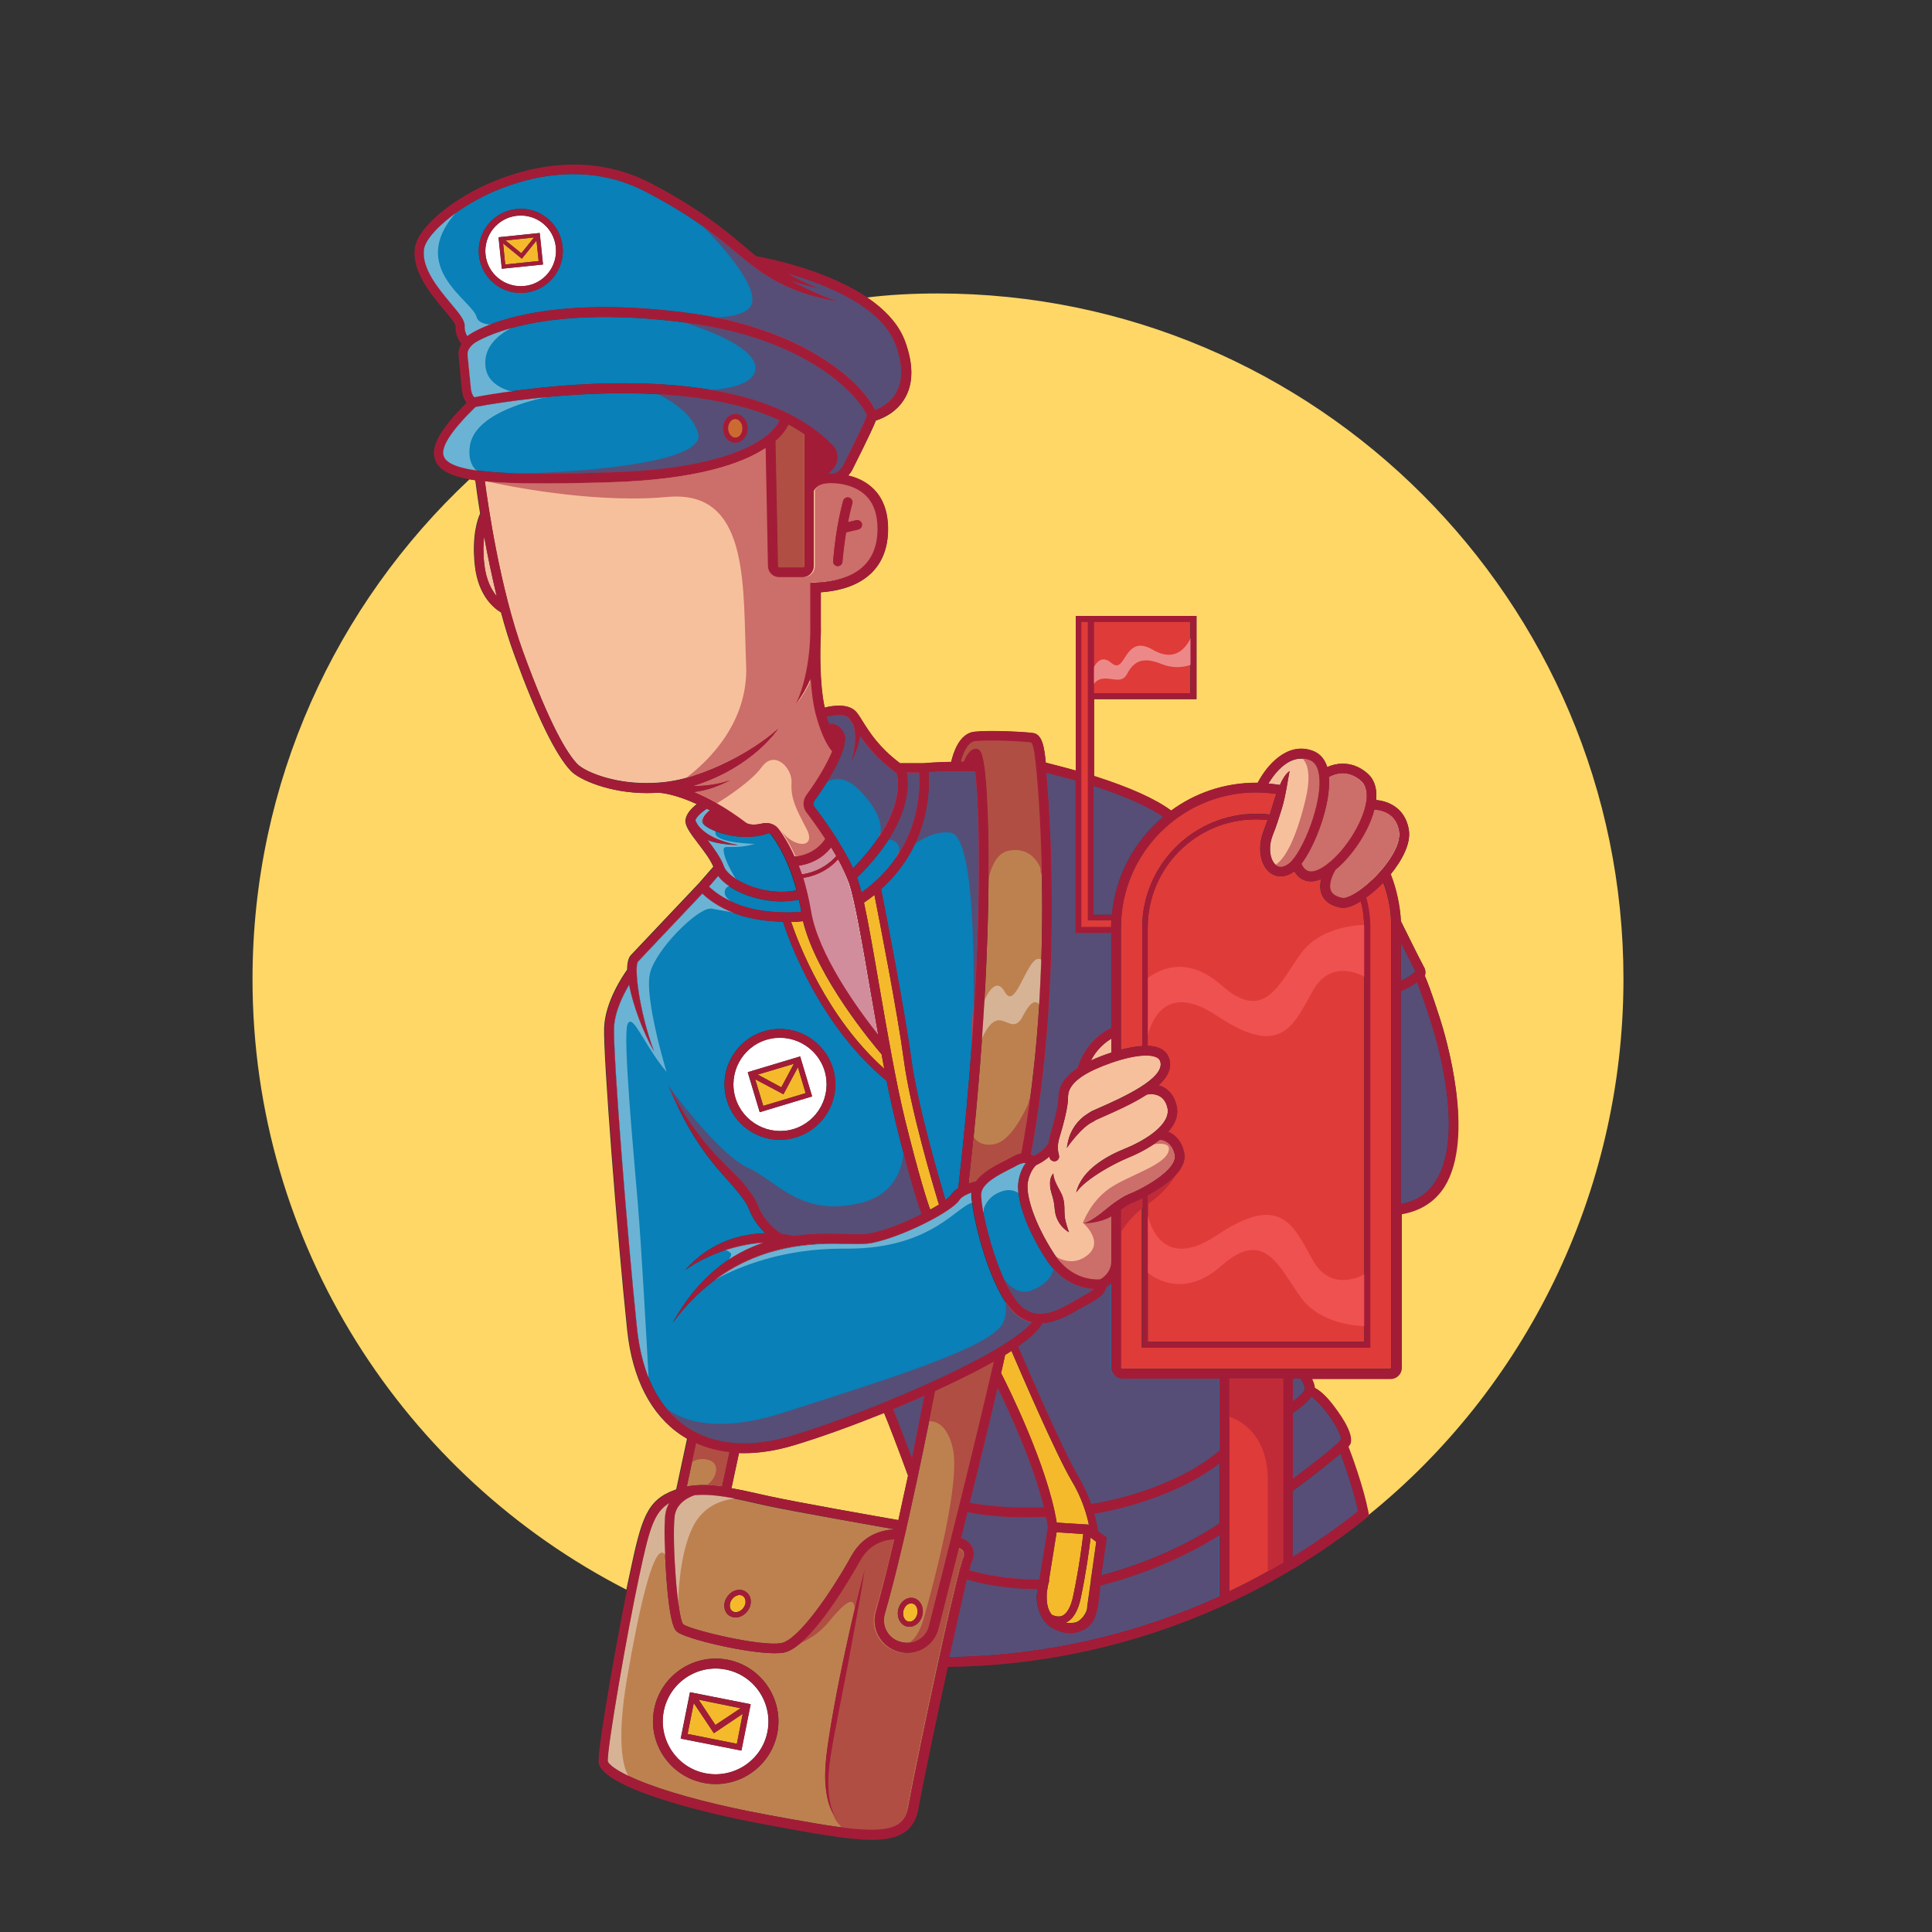 <?xml version="1.0" encoding="utf-8"?>
<!-- Generator: Adobe Illustrator 25.2.0, SVG Export Plug-In . SVG Version: 6.00 Build 0)  -->
<svg version="1.1" id="Camada_3" xmlns="http://www.w3.org/2000/svg" xmlns:xlink="http://www.w3.org/1999/xlink" x="0px" y="0px"
	 viewBox="0 0 1000 1000" style="enable-background:new 0 0 1000 1000;" xml:space="preserve">
<rect x="0" y="0" width="1000" height="1000" fill="#333333" stroke="none"/>
<style type="text/css">
	.st0{fill:#FED767;}
	.st1{fill:#0980B7;}
	.st2{fill:#F6C09C;}
	.st3{fill:#DF3B39;}
	.st4{fill:#F4BA2B;}
	.st5{fill:#BD8150;}
	.st6{fill:#FFFFFF;}
	.st7{fill:#564E77;}
	.st8{fill:#C64250;}
	.st9{fill:#B04E43;}
	.st10{fill:#D18D9B;}
	.st11{fill:#CB6B31;}
	.st12{fill:#CC6E69;}
	.st13{fill:#C12B38;}
	.st14{fill:#EF5050;}
	.st15{fill:#F2A4A6;}
	.st16{fill:#D7B396;}
	.st17{fill:#6BB3D4;}
	.st18{fill:#DD8E96;}
	.st19{fill:#EC8988;}
	.st20{fill:#B42F43;}
	.st21{fill:#C93643;}
	.st22{fill:#A31C37;}
</style>
<g>
	<path class="st0" d="M485.5,151.9c195.6,0,354.8,159.2,354.8,354.8c0,111.5-51.5,212.6-132.1,277.6l-0.3-2
		c-2.6-13.2-8.5-29.1-10.3-33.8c0.5-0.6,0.8-1,0.9-1.4c2.2-5.5-6.3-16.9-10-21.5c-3.6-4.5-6.5-6.5-8.4-7.5c-0.1-1.6-0.7-3.2-1.4-4.6
		h40.6c3.2,0,5.8-2.6,5.8-5.8v-79.5c9.6-1.7,17.1-6.4,22.1-14.2c16.5-25.8,1.2-77.4-2.1-87.5c-4.2-13.1-6.6-19.1-7.6-21.4
		c0.7-2.1,0-3.9-0.6-4.8c-2-3.7-10.3-20.4-11.8-23.5c-0.4-8.3-2.6-16.2-5.6-23.9c6.1-7.4,10.9-16.2,9.7-23.5
		c-1.9-11.2-10.7-14.8-16.9-15.3c0-0.5,0.1-0.9,0.1-1.4c0.2-5.2-1.3-9.4-4.4-12.2c-7.6-6.8-15.9-5.8-21-3.4
		c-1.6-5.1-4.7-7.3-7.2-8.3c-13.5-5.3-24.3,7.7-28.8,16.4c-0.2,0-0.5,0-0.7,0c-16.5,0-31.7,5.3-44.1,14.4c-8.1-6-21.5-12-39.9-17.9
		v-39.8h53v-43h-53h-3h-6.5v80c-7.1-2-12.8-3.4-15.5-4.1c-0.8-8.3-1.9-14.5-6.4-15.3c-3.6-0.6-22.3-1.6-30.5-0.7
		c-8,0.8-11.1,11.4-12.1,15.6c-7.6,0.1-13.3,0.6-14.3,0.7h-12.2c-10.9-8.2-15.7-15.9-19.3-21.6c-1.1-1.7-2-3.2-2.9-4.4
		c-3.9-5.2-12.4-3.9-16.8-2.8c-2.8-12.8-2.3-31.2-2.1-36.3c0.2-3.1,0.1-5.1,0.1-5.6v-17.8c22.5-1.6,34.8-13.2,34.8-32.7
		c0-9.3-2.8-16.6-8.4-21.6c-3.8-3.4-8.2-5.2-12.2-6.1c1.1-1.3,1.8-2.4,1.9-2.6c1.1-2.2,10-19.8,12.4-25.9c3.2-1,10.8-4,15.2-11.9
		c4.2-7.5,4.2-17.2,0-28.8c-3.4-9.4-10.9-17-19.9-23C460.6,152.5,473,151.9,485.5,151.9"/>
	<path class="st0" d="M470,763.8c-1.6,7.4-3.3,15.2-5,23c-10.3-1.8-51.9-9.1-67-12.4c-1.8-0.4-3.6-0.8-5.4-1.2
		c-4.8-1.1-9.4-2.1-14-2.9l3.9-18.2c0.9,0,1.7,0,2.6,0c8.2,0,17-1.4,26.2-4.2c13.6-4.1,29.9-10,46.3-16.6
		C459.8,736.6,465,750.2,470,763.8"/>
	<path class="st0" d="M369.2,448.6l-7.5,8.6c-0.9,1-31.5,33.2-35.2,37.2c-1.3,1.4-1.9,4.1-1.9,7.5c-2.3,3.2-11.4,16.7-11.9,30
		c-0.5,14.5,6.7,107,11.9,156.4c2.6,25.2,12.3,44.1,28.1,54.6c1,0.6,1.9,1.2,2.9,1.8l-5.6,26.2c-0.2,0.1-0.4,0.1-0.6,0.2
		c-14.7,5.3-17.4,14.7-23.5,43.7c-0.5,2.4-1.1,5.1-1.7,8c-114.8-58.8-193.5-178.4-193.5-316c0-101.9,43.2-194,112.3-258.7
		c1,0.2,2,0.3,3,0.5c0.4,3.1,1.2,9.2,2.5,17.2c-1.2,2.6-4.5,11.5-2.7,27.2c1.8,15.9,10.4,22.2,13.5,24c2,7.5,4.3,15,6.9,22
		c11.3,31.1,21.4,51.9,29.3,60.1c4.2,4.4,19.7,11.4,39.4,11.4c2,0,4-0.1,6-0.2c1.3,0.1,8.4,0.7,19.7,5.9c-2.5,2-5.4,4.9-5.8,8.1
		c-0.4,3,2.1,6.5,6.6,12.4C364.3,440.5,367.6,444.8,369.2,448.6"/>
	<path class="st1" d="M740.3,528c3.1,9.7,18,59.4,2.7,83.3c-4.1,6.4-10,10.3-17.9,11.8v-110c3.6-1.6,6.4-3.3,8.3-4.7
		C734.6,511.3,736.8,517.2,740.3,528"/>
	<path class="st1" d="M732.6,502.8L732.6,502.8c-1.2,1.1-3.6,2.9-7.4,4.8v-19.5C728.1,494,731.4,500.7,732.6,502.8"/>
	<path class="st2" d="M724.2,430.3c1.2,7.1-6.1,17.7-13.9,25.1c-7.1,6.8-13.4,9.9-15.7,9.4c-3.1-0.7-5.1-1.9-5.8-3.8
		c-1.4-3.4,1.1-8.6,2.4-10.7c8.5-7,17.2-19.8,20.2-31.2C714.9,419.3,722.6,420.8,724.2,430.3"/>
	<path class="st3" d="M720.1,480.1v227.6c0,0.4-0.3,0.8-0.8,0.8h-50.3h-37.9h-50.3c-0.4,0-0.8-0.3-0.8-0.8v-81.6
		c2.1-1.5,4.1-2.9,6-3.6c0.1,0,2.1-0.9,5-2.3v77.3h118V480.1c0-5.3-0.7-10.5-2.1-15.5c3-2.2,5.5-4.4,6.7-5.6
		c0.8-0.7,1.6-1.5,2.3-2.3C718.8,464.2,720.1,472.1,720.1,480.1"/>
	<path class="st2" d="M704.6,404.2c2,1.8,2.9,4.6,2.8,8.3c-0.4,10.7-10.1,27-20.6,34.9c-4,3-7.4,4.2-9.7,3.4
		c-1.9-0.7-2.9-2.5-3.4-3.7c7.2-9.5,15.4-30.8,14.3-45C690.5,400.7,697.5,397.9,704.6,404.2"/>
	<path class="st3" d="M706.1,480.1v214.4h-112v-75.8c8.6-4.7,20.8-13,18.7-22.3c-1.3-6.1-4.8-9.2-8.2-10.6c3.6-4,5.7-8.8,4.2-14.1
		c-1.1-4-3.2-7-6.2-8.7c-1-0.6-2-1-3-1.2c4.7-4.3,7.2-9,5.4-14.2c-0.8-2.3-2.5-4-4.9-5.1c-1.7-0.7-3.8-1.1-6.1-1.2v-61.2
		c0-30.9,25.1-56,56-56c2,0,4.1,0.1,6.1,0.3c-0.7,1.9-1.4,3.9-2.1,5.8c-3.3,8.4-1.8,17.7,3.5,21.6c1.6,1.2,3.4,1.8,5.3,1.8
		c2.3,0,4.8-0.9,7.1-2.6c1.1,1.8,2.7,3.7,5.3,4.6c1,0.4,2.2,0.6,3.3,0.6c1.7,0,3.4-0.4,5.3-1.2c-0.6,2.5-0.7,5.3,0.3,7.9
		c1.4,3.5,4.6,5.8,9.4,6.8c0.5,0.1,1,0.2,1.5,0.2c2.9,0,6.2-1.5,9.3-3.4C705.6,470.9,706.1,475.5,706.1,480.1"/>
	<path class="st1" d="M693.8,752.5c2.2,6,6.8,18.9,9.1,29.8c-10.8,8.5-22.1,16.4-33.8,23.6v-34.1c3.2-2.3,13-9.6,20.4-15.7
		C691.1,754.7,692.6,753.5,693.8,752.5"/>
	<path class="st1" d="M684.7,728.7c7.3,9,9.6,15,9.3,16.4l-1.1,1.3l-0.2,0.2c-1.4,1.3-3.6,3.3-6.2,5.4c-5.2,4.2-12.2,9.6-17.3,13.4
		v-33.9c2.6-1.8,7.3-5.3,9.6-8.6C680,723.8,682,725.5,684.7,728.7"/>
	<path class="st2" d="M682.7,401c2.1,13.9-8.5,40.2-15.4,45.8c-1.8,1.4-4.4,2.8-6.7,1.1c-3-2.3-4.5-8.7-1.8-15.7
		c1.8-4.4,3.2-9,4.5-13.1c2.3-7.3,3.4-16.6,4.2-20c-1,0.7-1.9,1.7-2.7,2.9c-0.8,1.2-1.6,2.6-2.3,4.3c-2-0.3-4-0.6-6-0.7
		c3.4-5.6,11.3-16,21.4-12C680.5,394.4,682,396.9,682.7,401"/>
	<path class="st1" d="M672.9,713.5c1.3,1.8,2.6,4.3,2.3,5.8c-0.2,1-2.8,3.6-6.1,6.1v-11.9H672.9"/>
	<path class="st3" d="M664.1,769.2v39.6c-9.1,5.4-18.4,10.4-27.9,14.9V713.5h27.9V769.2"/>
	<path class="st3" d="M660.6,410.9c-0.7,2-1.4,4.2-2.1,6.6c-0.4,1.4-0.9,2.7-1.3,4.1c-2.3-0.3-4.7-0.4-7-0.4c-32.5,0-59,26.5-59,59
		v61.2c-3.5,0.2-7.3,1-11,1.9v-63.2c0-38.6,31.4-70,70-70C653.7,410.2,657.2,410.4,660.6,410.9z"/>
	<path class="st1" d="M631.2,757.3v31.1c-4.9,3.4-27.5,18-61.1,26.9l2.7-19.5l-4.6-3.3c-0.2-1.8-0.7-5-1.9-9
		C575.3,781.9,607.2,775.7,631.2,757.3"/>
	<path class="st1" d="M631.2,713.5v37.3c-23.7,20-58.7,26.5-66.4,27.7c-1.5-4.3-3.7-9.3-6.7-14.4c-8-13.5-26.9-57.3-31.1-67.2
		c6.6-4.6,10.8-8.6,12.5-12c7.4-0.4,14.3-4.5,18.6-7c0.7-0.4,1.4-0.8,2-1.1l1.7-1c5.7-3.1,9.9-5.5,10.8-9.6c0.7-0.4,1.7-1.1,2.7-2.1
		v43.6c0,3.2,2.6,5.8,5.8,5.8H631.2"/>
	<polyline class="st3" points="616.1,321.8 616.1,358.8 566.1,358.8 566.1,321.8 616.1,321.8 	"/>
	<path class="st2" d="M608,597.5c1.6,7.5-15.6,17.2-23.7,20.4c-2.7,1.1-5.3,2.9-8,4.8c-4,2.9-10.9,9.6-15.7,10.3c0.4,0,0.8,0,1.2,0
		c4.6,0,10.4-1.5,13.4-3.4v23.8c-0.4,5.6-4.6,8.2-5.8,8.7c-2.1,0.2-14.7,0.7-23.7-13c-10.5-16.1-14.9-30.9-13.7-37.3
		c1-5.3,3.5-8.1,4.3-8.8c1.1-0.5,4-1.9,6.8-4.4c0.1,0.3,0.1,0.5,0.2,0.7c0.5,1.5,2.3,2.2,3.7,1.4c0.8-0.5,1.2-1.3,1.2-2.1
		c0-0.2,0-0.5-0.1-0.7c-0.5-1.8-1-4.7,0.1-8.5c2.3-7.7,4.6-16.3,4.6-21.1c0-2.5,0-8.4,13.8-14.8c11.2-5.1,25.6-9,31.7-6.4
		c1.5,0.6,2,1.5,2.2,2.1c3.1,8.9-20.2,19.2-32.7,24.7l-2.7,1.2l-2.1,1.3c-5.2,3.2-8.9,8.5-10.2,14.4c-0.4,1.9-0.6,3.3-0.6,3.3
		c0,0,1.8-2.7,4.5-5.8c2.6-3,6-6.4,9-7.7l1.6-1l2.5-1.1c7.4-3.3,16.6-7.3,23.8-12c0.9-0.2,4-0.7,6.7,0.9c1.9,1.1,3.2,3,3.9,5.7
		c2.2,8.4-10.6,16.9-22.4,21.6c-8.1,3.3-22,10.5-24.7,22.5c2.2-3.4,7.1-7.1,12.3-10.4c5.2-3.3,10.8-6,14.3-7.5
		c3.5-1.4,10.8-4.7,16.8-9.5C602.2,590,606.6,590.9,608,597.5 M553.3,637.8c-0.9-2.7-1.7-5.2-2.1-7.5c-0.2-1.2-0.2-2.3-0.3-3.6
		c0-1.2,0-2.6-0.2-4.1c-0.2-1.5-0.6-3-1.2-4.4c-0.7-1.5-1.3-2.5-1.9-3.6c-0.6-1.1-1.1-2.2-1.6-3.4c-0.4-1.2-0.9-2.4-0.8-3.8
		c-0.6,0.5-0.9,1.2-1.2,1.9c-0.3,0.7-0.4,1.4-0.5,2.2c-0.1,1.5,0,3,0.3,4.4c0.3,1.4,0.8,2.9,1.1,3.9c0.3,1.1,0.5,2.2,0.7,3.4
		c0.2,1.2,0.2,2.5,0.5,3.9c0.2,1.4,0.6,2.9,1.3,4.3C548.8,634.2,550.9,636.4,553.3,637.8"/>
	<path class="st1" d="M566.1,406.9c16.1,5.2,28.3,10.6,35.8,15.9c-14.7,12.4-24.6,30.3-26.5,50.6h-9.4V406.9"/>
	<path class="st3" d="M563.1,476.3h12.1c-0.1,1.2-0.1,2.4-0.1,3.6h-15.5V321.8h3.5v40V476.3z"/>
	<path class="st2" d="M575.2,537.6v7.2c-4,1.3-7.7,2.8-10.5,4.1C566.4,545.4,569.6,541,575.2,537.6"/>
	<path class="st1" d="M575.2,482.9v49c-12.5,6.4-16.4,17.3-17.4,20.8c-8.8,5.8-10,11.5-10,15.6c0,4.3-2.5,13.3-4.4,19.7
		c-0.4,1.3-0.6,2.6-0.7,3.8l-0.1,0c-2,3.3-5.6,5.4-7.4,6.4c-0.5-0.3-1-0.5-1.6-0.7c17.1-91.3,8.9-186.8,7.9-197.4
		c1.6,0.4,3.8,0.9,6.4,1.6c2.6,0.7,5.5,1.5,8.7,2.4v78.9H575.2"/>
	<path class="st4" d="M567.4,798l-2.6,18.5l-0.1,0l-0.1,1.7l-1.9,13.5l0,0.3c0,0,0,0.5-0.2,1.3c-0.7,2.1-2.4,4.8-5.1,6.2
		c-1.3,0.5-2.9,0.6-4.7,0.5c-0.4,0-0.8-0.1-1.1-0.1c3.8-1.7,6.5-6.1,7.9-13.1c2.8-13.3,4.3-25.1,5-31L567.4,798z"/>
	<path class="st1" d="M566.1,667.2c-1.4,1.2-3.7,2.5-6.8,4.3l-1.7,1c-0.6,0.3-1.3,0.7-2.1,1.2c-9.4,5.5-20.1,10.6-28.6,0.7
		c-11.2-13-19.6-49.1-19.1-56.5c0.4-5.4,8.7-9.6,14.7-12.7c1.5-0.7,2.8-1.4,4-2.1c1.7-1,3-1.2,4.1-1.2c0.1,0,0.2,0,0.3,0
		c-1.4,2-3,5-3.7,9.1c-1.6,8.9,4.2,25.3,14.4,41C549.6,664.3,560.2,666.8,566.1,667.2"/>
	<path class="st4" d="M563.6,789.2l-16.7-1.1c-4.7-29.4-25.5-70.8-28.8-77.4c0.8-3.2,1.5-6.4,2.1-9.4c1.2-0.7,2.3-1.4,3.3-2.1
		c4.8,11.2,23,53.4,31,67C560.1,775.4,562.5,784,563.6,789.2z"/>
	<path class="st4" d="M546.9,793.1l13.8,0.9c-0.6,5.2-2.2,17.7-5.2,32c-1.2,5.8-3.3,9.4-5.9,10.4c-1.9,0.7-3.9,0-5.2-0.6
		c-0.8-1-1.4-2.2-1.8-3.3c-1-3.1-0.9-6.4-0.7-8.8c0.2-0.9,0.3-1.9,0.5-3l0.7-2.7l-0.2,0C544.2,809.6,546.1,797.9,546.9,793.1z"/>
	<path class="st1" d="M537.7,817.5c-0.2,0-19.3,0.2-36-4.9c0.6-2.2,1.1-3.8,1.4-4.4c1.5-3.4,0.9-6,0.1-7.5c-1.3-2.5-3.8-4-5.7-4.8
		c1.1-4.3,2.2-8.8,3.3-13.3c4.4,1,14.6,2.7,30.4,2.7c3.2,0,6.6-0.1,10.2-0.2c0.4,1.8,0.7,3.6,0.9,5.3c-0.4,2.5-2.7,17.1-4.4,27.1h0
		H537.7"/>
	<path class="st1" d="M536.6,825c-0.3,1.7-0.2,5.6,1.4,9.6c1.3,3.5,3.6,6.7,7.5,8.6c0.1,0.1,0.2,0.1,0.4,0.2l0.3,0.1
		c0.2,0.1,0.4,0.2,0.6,0.3c0.2,0.1,0.4,0.2,0.7,0.3c4.3,1.6,8.2,1.7,11.7,0.2l0.1,0c1.6-0.6,3-1.4,4.2-2.5c2.4-2.2,3.4-4.9,3.9-6.9
		c1-3.2,1.8-10.7,2.1-14.2c31.3-8,53.2-20.7,61.8-26.2v31.7c-44,20.1-91,30.7-139.8,31.5l8.2-36.5c0.1-0.6,0.3-1.2,0.4-1.7l0.5-1.9
		c15.6,4.7,32.6,5.1,36.5,5c-0.1,0.4-0.1,0.8-0.1,1.2C536.7,824.2,536.6,824.6,536.6,825"/>
	<path class="st5" d="M536.6,400.4c1,10.6,9.2,105.9-8,196.6c-1.4,0.2-2.9,0.8-4.5,1.7c-1.1,0.6-2.4,1.3-3.8,2
		c-5.2,2.6-11.8,6-15.2,10.8c-0.9,0.2-2.2,0.5-3.7,1c8.1-72.1,10.1-126,10.3-158.8c0.2-29.7-1.1-61.3-4.4-65.1c-0.5-0.6-1.3-1-2.1-1
		c-2.9-0.1-5,3.2-6.3,6.6c-0.5,0-1.1,0-1.6,0c1.1-4.1,3.5-10.2,7.4-10.6c7.6-0.8,25.5,0.1,29,0.7c1.5,1.2,2.2,9.3,2.7,14.1
		L536.6,400.4"/>
	<path class="st1" d="M540.2,780.1c-20.3,0.8-33.3-1.3-38.3-2.3c5-20,10.1-41,14.4-59.5C522.2,730.3,534.8,757.5,540.2,780.1"/>
	<path class="st1" d="M523.1,677.6c3.4,3.9,7.1,6,10.8,6.9c-4.1,5.3-17.5,14.7-45.2,27.8c-25,11.8-55.9,23.9-78.7,30.8
		c-21.5,6.5-40.3,5-54.4-4.4c-14.5-9.6-23.4-27.2-25.9-51c-5.1-49.3-12.4-141.4-11.9-155.7c0.3-8.2,4.5-16.8,7.8-22.3
		c2,10.5,7,24.1,12.9,34.5c-6.1-16.4-9-33.8-9-42c0-2.3,0.2-3.9,0.7-4.5c3.2-3.4,26.6-28.1,33.3-35.2c2.7,2.6,8.2,7.1,17.7,10.6
		c7.6,2.8,16.6,3.8,24.1,4c3.1,9.7,18.9,53.8,53.6,82.3c1.5,7.6,3.1,14.8,4.6,21.1c8,32.5,12.3,44.8,13.5,47.9
		c-8.3,4.2-18.5,8.4-26.7,10c-3,0.6-7.6,0.5-13,0.3c-7.6-0.2-16.8-0.4-26.7,1c-1-0.2-3.2-0.7-6.1-1c-1.6-1-9-6.1-12.3-14.7
		c-1.4-3.9-3.8-6.8-7.1-11c-6.7-8.4-23.2-19.3-39.1-51c7,17,14.2,28.5,20.5,36.8c6.2,8.2,11.5,13.3,14.7,17.3
		c3.1,3.9,5.2,6.5,6.4,9.6c2.1,5.5,5.5,9.7,8.5,12.6c-11.7,0.3-28.1,3.9-41.4,19c6.7-4.7,14.1-8.1,21.2-10.4
		c7.1-2.3,13.8-3.4,19.1-3.6c-16.4,5.5-33.3,17.1-46.9,41.4c27.4-36.6,61.5-41,84.1-41c1.8,0,3.4,0,5,0.1c5.9,0.2,10.6,0.3,14-0.4
		c16-3.2,41.3-16.2,45.1-22c1.2-1.9,4-3.2,6.5-4.1l0,0.2C502.3,625.8,510.8,663.2,523.1,677.6 M411.9,588.7
		c15.1-4.6,23.8-20.6,19.2-35.7c-4.6-15.1-20.6-23.8-35.7-19.2c-15.1,4.6-23.8,20.6-19.2,35.7C380.8,584.7,396.8,593.3,411.9,588.7"
		/>
	<path class="st5" d="M490.8,716.8c9.1-4.3,16.9-8.3,23.5-12c-9.9,43.2-26.6,109.5-33.6,136.8c-0.8,3.2-2.9,5.8-5.7,7.3
		c-2.9,1.6-6.2,1.8-9.3,0.8l-0.4-0.1c-5.9-2-9.1-8.2-7.4-14.2C469.1,796.7,482,730,484,720C486.3,718.9,488.6,717.9,490.8,716.8
		 M477.4,836c0.4-1.9,0.2-3.9-0.6-5.5c-0.9-1.7-2.3-2.9-4-3.3c-3.4-0.8-7,1.9-7.9,5.9c-0.9,4,1.1,8,4.6,8.8c0.4,0.1,0.8,0.1,1.3,0.1
		c1.3,0,2.6-0.5,3.8-1.4C475.9,839.6,476.9,837.9,477.4,836"/>
	<path class="st1" d="M504.8,399.4c2.7,24,4.3,101.2-8.8,215.5c-1.5,1-2.9,2.2-3.9,3.7c-0.4,0.6-1.4,1.5-2.8,2.5
		c-3.3-11.1-14.5-49.4-17.7-73.2c-3.4-25.5-13.7-77.7-15.6-87.7c13.9-12.5,20-26.9,22.6-37.7c2.5-10.2,2.3-18.6,2-22.8
		C485.2,399.5,494.8,398.9,504.8,399.4"/>
	<path class="st5" d="M498.7,803c0.1,0.3,0.6,1.2-0.2,3.2c-0.4,0.8-0.9,2.5-1.5,4.9l-0.1,0l-2.1,8.4l-0.1,0.5
		c-7.3,30.2-21.7,99.1-24.6,115.1c-0.8,4.2-2.4,7-5,8.9c-9,6.2-31.1,2.1-67.7-4.6l-1-0.2c-23.8-4.4-45.3-9.9-60.6-15.6
		c-17.3-6.4-21.2-10.9-21.2-12.1c-0.4-6.9,9.9-66.1,16.3-95.8c5.1-23.8,7.4-32.8,15.5-37.7c-1.1,1.8-1.8,3.9-2.1,6.4
		c-0.6,5.4-0.3,19.2,0.6,32.1c1.9,25.2,4.5,27.3,5.7,28.2c4.8,3.7,35.6,11,50.4,11c1.8,0,3.4-0.1,4.6-0.3
		c13.6-2.6,33.8-37.2,39.7-47.7c5.1-9.2,13.3-10.8,17.6-10.9c-3.1,13.4-6.4,26.5-9.5,37.4c-2.5,8.5,2.2,17.4,10.6,20.3l0.4,0.1
		c1.7,0.6,3.5,0.9,5.3,0.9c2.7,0,5.5-0.7,7.9-2c4.1-2.2,7-6,8.2-10.5c2.5-9.9,6.3-24.8,10.6-42C497.2,801.4,498.3,802.1,498.7,803
		 M442.1,844.6c2-10.8,3.9-21.6,5.7-32.4c-2.9,10.6-5.5,21.2-7.9,31.9c-2.5,10.7-4.7,21.4-6.8,32.2c-2,10.8-4,21.6-5.3,32.5
		c-0.6,5.5-0.9,11.1-0.3,16.6c0.3,2.8,0.8,5.5,1.6,8.2c0.9,2.6,2,5.2,3.7,7.3c-0.8-1.1-1.3-2.4-1.8-3.7c-0.5-1.3-0.8-2.6-1.1-3.9
		c-0.6-2.6-0.9-5.4-1-8.1c-0.3-5.4,0.3-10.8,1.1-16.2c0.9-5.4,1.8-10.8,2.9-16.2c1-5.4,2-10.8,3.1-16.1l3.1-16.2L442.1,844.6
		 M402.3,897.3c3.5-17.6-8-34.7-25.5-38.2c-17.6-3.5-34.7,8-38.2,25.5c-3.5,17.6,8,34.7,25.5,38.2
		C381.6,926.3,398.8,914.9,402.3,897.3"/>
	<path class="st4" d="M486,623.5c-1.4,0.8-2.9,1.7-4.5,2.6c-1.4-3.7-5.6-16.4-13.1-46.7c-4.6-18.6-9.1-44.9-13.1-68
		c-3-17.4-5.7-33.2-8.1-44.2c1.9-1.3,3.7-2.6,5.4-4c2.7,13.8,12,61.3,15.2,85.3C471.1,573.5,483.1,614.2,486,623.5z"/>
	<path class="st1" d="M478.4,722.5c-1.2,6.2-3.5,17.9-6.4,32.1c-4.1-11-7.9-20.9-9.6-25.2C467.7,727.2,473.1,724.8,478.4,722.5"/>
	<path class="st1" d="M475.7,400c0.7,8.5,1,40-29.8,62c-0.6-2.5-1.2-4.6-1.8-6.3c-0.2-0.4-0.3-0.9-0.5-1.4
		c27.4-27.1,27.1-46.8,25.7-54.1l-0.1-0.3H475.7"/>
	<path class="st4" d="M474.4,831.7c0.5,1.1,0.7,2.4,0.4,3.7c-0.3,1.3-1,2.4-1.9,3.2c-0.9,0.7-1.8,0.9-2.8,0.7
		c-2-0.5-3.1-2.9-2.5-5.5c0.5-2.3,2.3-3.9,4-3.9c0.2,0,0.4,0,0.6,0.1C473.1,830.1,473.9,830.7,474.4,831.7z"/>
	<path class="st1" d="M464.4,401.2c1,5,2.1,22.8-22.9,48.2c-5.8-12.5-15.6-26-20-31.8c-0.7-0.9-0.7-2.2,0-3.1
		c0.8-1.1,19.5-26.7,15.3-35c-1.3-2.5-3-4-5.1-4.6c-1-0.3-1.9-0.3-2.7-0.2c-0.4-1.1-0.8-2.3-1.2-3.6c4-1,9.7-1.6,11.6,0.9
		c0.7,0.9,1.4,2,2.2,3.3c0,0.1,0.1,0.2,0.1,0.3c0.6,1.8,0.8,3.9,0.8,6c0,1-0.1,2.1-0.1,3.1c-0.1,1.1-0.2,2.1-0.4,3.2
		c-0.2,1-0.4,2.1-0.6,3.2l-0.8,3.1l1.4-3c0.4-1,0.8-2,1.2-3c0.4-1,0.7-2.1,1-3.1c0.3-1.1,0.6-2.2,0.8-3.3c0.1-0.3,0.1-0.6,0.1-0.9
		c3.6,5.3,9,12,18.1,18.7C463.9,399.9,464.3,400.5,464.4,401.2"/>
	<path class="st4" d="M456.3,545.7c0.5,2.5,0.9,5,1.4,7.5c-30-26.8-44.5-65.1-48.2-76c2.3,0,4.4-0.2,6.1-0.4
		C422.7,505.9,452.1,540.9,456.3,545.7z"/>
	<path class="st5" d="M463.7,791.7c-5,0-16.2,1.5-22.9,13.5c-11.5,20.7-27.8,43.6-36.3,45.3c-10.4,2-46.7-6.7-50.9-9.7
		c-3.1-4-5.8-43.8-4.4-55.8c0.9-7.7,8.9-10.5,10.4-11c9.7-0.9,20.6,1.6,32,4.2c1.8,0.4,3.6,0.8,5.4,1.2
		C411.9,782.6,452.7,789.7,463.7,791.7 M386.9,833.9c1.2-1.6,1.8-3.5,1.7-5.3c-0.1-1.9-0.9-3.5-2.4-4.6c-1.4-1-3.2-1.4-5.1-0.9
		c-1.8,0.4-3.4,1.6-4.5,3.1c-1.2,1.6-1.8,3.4-1.7,5.3c0.1,1.9,0.9,3.6,2.3,4.6c1,0.7,2.2,1.1,3.4,1.1c0.5,0,1.1-0.1,1.7-0.2
		C384.1,836.5,385.8,835.4,386.9,833.9"/>
	<path class="st6" d="M450.4,512.2c1.3,7.6,2.7,15.5,4.1,23.3c-10.4-13.2-31.1-41.7-34.8-64c-1-6.5-2.5-12.1-4-17.1
		c4-0.6,11.6-2.6,18.1-9.6c2.3,4.2,4.3,8.4,5.7,12.4C442.4,466,446.3,488.5,450.4,512.2"/>
	<path class="st6" d="M432.7,443.1c-6.3,7-13.9,8.9-17.7,9.5c-0.5-1.5-1.1-3-1.6-4.4c4.3-0.6,11.4-2.7,16.7-9.4
		C431,440.1,431.9,441.6,432.7,443.1"/>
	<path class="st1" d="M431,245L431,245c-0.9,0-1.6,0-2.2,0c2.8-2.3,4.4-4.8,4.6-7.5c0.4-3.7-1.8-6.7-3.3-7.9
		c-21.4-21.4-59.3-31.9-112.5-31.2c-35.4,0.5-66.1,6-72.2,7.2c-0.6-0.6-1.5-2-1.8-4.8c-0.5-5.9-1.6-17.2-1.6-17.2l0-0.2
		c0-0.1-0.4-3,3.7-6c0.3-0.2,30.4-20.8,109.4-10.4c69.5,9.1,92.6,43.6,93.5,48.1c-1.1,3.3-8,17.3-12.4,26.1
		C436.2,241.2,434,245,431,245"/>
	<path class="st6" d="M426.8,554.3c3.8,12.8-3.4,26.2-16.1,30.1c-12.7,3.8-26.2-3.4-30.1-16.2c-3.8-12.7,3.4-26.2,16.1-30.1
		C409.5,534.3,422.9,541.6,426.8,554.3z M420.3,567.5l-6.2-20.7L387,555l6.2,20.7L420.3,567.5z"/>
	<path class="st1" d="M408.1,141.8c19.5,5.6,48.3,17,55.5,36.8c3.7,10.1,3.8,18.4,0.3,24.6c-3,5.4-8,8-11,9.1
		c-0.4-1-1.1-2.3-2.1-3.8c-2.6-4-10.6-14.5-28.4-25c-18.3-10.8-40.7-18.1-66.6-21.5c-80.9-10.6-111.6,10.4-112.9,11.3
		c-0.4,0.2-0.7,0.5-1,0.8c-0.8-1.2-1.6-3-1.4-5.3c0.2-3-2.7-6.5-7.1-11.7c-6.5-7.8-15.5-18.5-13.9-28.4c1-6.2,12.6-17.9,30.3-26.9
		c13.7-6.9,49.3-21,84.4-2.6c24.7,12.9,36.9,23.1,47.7,32.2c12.6,10.6,25.6,20.2,51.3,24.6c-4.8-1.8-9.1-3.6-13-5.3
		c-3.9-1.8-7.3-3.5-10.5-5.3c2.3,0.8,4.6,1.5,7,2.1c2.4,0.7,4.9,1.3,7.3,1.8c-2.3-0.9-4.6-1.9-6.9-3c-2.3-1.1-4.5-2.2-6.7-3.4
		C409.6,142.6,408.9,142.2,408.1,141.8 M271.8,151.5c11.9-1.2,20.6-12,19.4-23.9c-1.3-12-12-20.7-23.9-19.4
		c-12,1.2-20.6,12-19.4,23.9C249.1,144,259.8,152.8,271.8,151.5"/>
	<polygon class="st4" points="413,552.4 417,565.8 395.1,572.4 390.9,558.6 405.5,566.4 	"/>
	<path class="st5" d="M416.4,224.8V293c0,0.4-0.3,0.7-0.7,0.7h-12.3c-0.4,0-0.7-0.3-0.7-0.7l-1.3-64.8c3.9-3.4,5.8-6.4,6.7-8.4
		C410.9,221.3,413.7,223,416.4,224.8"/>
	<path class="st1" d="M413.5,465.7c0.4,2,0.9,4.1,1.2,6.3c-7,0.7-21.1,0.5-31.7-3.4c-8.9-3.3-13.9-7.5-16.1-9.6l4.7-5.5
		c5.4,7.2,19.2,13.1,33,13.1C407.6,466.5,410.6,466.3,413.5,465.7"/>
	<polygon class="st4" points="410.9,550.6 404.4,562.8 392.2,556.2 	"/>
	<path class="st1" d="M403.5,217.6c-0.9,2-3.7,6.5-11.7,11.3c-10.7,6.4-32.5,14.3-76.2,15.6c-42.9,1.3-81.7,1.6-85.8-8.2
		c-2-4.6,3.4-13.1,16.3-25.8C255.1,208.9,347.9,192,403.5,217.6 M386.9,221.7c0-4.1-2.9-7.5-6.4-7.5c-3.5,0-6.4,3.4-6.4,7.5
		c0,4.1,2.9,7.5,6.4,7.5C384.1,229.2,386.9,225.9,386.9,221.7"/>
	<path class="st6" d="M375.7,864.2c14.8,2.9,24.4,17.4,21.5,32.2c-2.9,14.8-17.4,24.4-32.2,21.5c-14.8-2.9-24.4-17.4-21.5-32.1
		C346.5,870.9,360.9,861.2,375.7,864.2z M383.7,906.1l4.8-24l-31.4-6.2l-4.8,24L383.7,906.1z"/>
	<path class="st4" d="M385.9,828.7c0.1,1.2-0.3,2.4-1.1,3.5c-0.8,1.1-1.9,1.8-3,2.1c-1.1,0.3-2.1,0.1-2.8-0.5
		c-0.8-0.5-1.2-1.5-1.2-2.5c-0.1-1.2,0.3-2.4,1.1-3.5c0.8-1.1,1.9-1.8,3-2.1c0.3-0.1,0.7-0.1,1-0.1c0.7,0,1.3,0.2,1.8,0.6
		C385.4,826.7,385.8,827.6,385.9,828.7z"/>
	<polygon class="st4" points="384.4,887 381.4,902.6 355.9,897.5 359.1,881.5 369.5,897.1 	"/>
	<path class="st4" d="M380.5,216.9c2,0,3.7,2.2,3.7,4.8s-1.7,4.8-3.7,4.8s-3.7-2.2-3.7-4.8S378.5,216.9,380.5,216.9"/>
	<polygon class="st4" points="383.3,884.2 370.3,892.9 361.6,879.8 	"/>
	<path class="st5" d="M377.5,751.6l-3.8,17.8c-6.4-0.9-12.5-1.1-18.2,0l4.8-22.4C365.6,749.4,371.4,750.9,377.5,751.6"/>
	<path class="st2" d="M370.9,405.7c-2.5,0.5-5,0.8-7.5,1c-1.5,0.1-3,0.1-4.6,0.1c0.5-0.1,0.9-0.3,1.4-0.4
		c29.8-9.7,42.3-28.7,42.8-29.5c-0.1,0.1-4.1,4-11.7,9c-7.6,5-18.6,11.2-32.7,15.7c-6.2,2-12.2,3.1-18,3.5h-0.1c-2,0.1-4,0.2-6,0.2
		c-18,0-32-6.1-35.7-9.9c-5.2-5.4-14.2-19.9-28.2-58.4c-11.9-32.9-18.1-75.9-19.7-88.1c7.8,0.8,17.5,1.1,29.2,1.1
		c10.2,0,22-0.2,35.4-0.6c45.4-1.3,68.7-9.8,80.6-17.6l1.2,61.2c0.1,3.1,2.6,5.6,5.7,5.6h12.3c3.2,0,5.7-2.6,5.7-5.7v-38.9
		c0.5-1,2.3-3.5,6.4-3.9c4.5-0.5,13.7,0.2,19.9,5.7c4.5,4,6.7,10,6.7,17.9c0,22-17.6,27.3-32.4,27.9l-2.4,0.1v22.6l0,0.2
		c0,0.2,0.7,22.3-7.4,39.6c1.6-2.1,3.1-4.3,4.3-6.4c1.2-2.2,2.3-4.4,3.2-6.6c0.4,6.5,1.2,13.3,2.7,18.9c3.1,11.6,6.6,16.8,8.4,18.9
		c-2.4,5.8-7.1,14.2-13.3,22.6c-2,2.7-1.9,6.5,0.1,9.1c2.2,2.9,5.8,7.8,9.6,13.6c-4.9,7.5-12.5,8.9-15.8,9.2
		c-3-6.7-6.1-11.5-8.4-14.4c-1.9-2.4-5-3.5-8-2.8c-5.9,1.4-8.3,0-8.7-0.3l-0.3-0.2c-10.6-7.8-19.6-12.7-26.8-15.6
		c1.5-0.2,3-0.5,4.5-0.8c2.6-0.6,5.1-1.3,7.5-2.3c2.4-0.9,4.8-2.1,7-3.2C375.9,404.5,373.4,405.2,370.9,405.7 M444.2,274.1
		c1.3-0.3,2.2-1.7,1.9-3c-0.3-1.3-1.7-2.2-3-1.9l-4.2,1c1.2-6.1,2.2-9.6,2.2-9.7c0.4-1.3-0.3-2.7-1.7-3.1c-1.3-0.4-2.7,0.4-3.1,1.7
		c-0.1,0.5-3.6,12.3-5.2,31.2c-0.1,1.4,0.9,2.6,2.3,2.7l0.2,0c1.3,0,2.4-1,2.5-2.3c0.5-5.8,1.2-10.9,1.9-15.2L444.2,274.1"/>
	<path class="st1" d="M363.6,425.8c1.2,2.9,11.7,7.4,22.6,7.4c3.1,0,6.2-0.4,9.2-1.2l2.6-0.8c0.4,0.2,0.8,0.4,1,0.8
		c3.5,4.6,9.2,13.8,13.2,28.8c-17.2,3.6-35.6-5.8-37.8-12.5c-1.5-4.4-4.9-9.2-8.2-13.6c0.4,0.1,0.8,0.3,1.1,0.4
		c1.2,0.4,2.5,0.7,3.7,1c1.2,0.2,2.5,0.5,3.7,0.6c1.2,0.1,2.5,0.3,3.7,0.4l3.7,0.1l-3.6-0.8c-1.2-0.3-2.4-0.6-3.5-1
		c-1.2-0.4-2.3-0.8-3.4-1.2c-1.1-0.5-2.2-0.9-3.2-1.5c-2.1-1.1-4-2.4-5.6-4c-0.4-0.4-0.7-0.8-1.1-1.2c-0.3-0.4-0.7-0.9-0.9-1.3
		c-0.3-0.4-0.5-0.9-0.7-1.3c-0.1-0.2-0.2-0.4-0.2-0.6c0.6-1.8,3.4-4.3,5.8-5.9c0.5,0.3,1,0.5,1.5,0.8
		C364.9,421.1,362.7,423.5,363.6,425.8"/>
	<path class="st6" d="M287.7,128c1.1,10.1-6.3,19.1-16.3,20.1c-10,1-19.1-6.3-20.1-16.3c-1-10,6.3-19.1,16.3-20.1
		C277.7,110.6,286.7,117.9,287.7,128z M281,136.9l-1.7-16.3l-21.3,2.2l1.7,16.3L281,136.9z"/>
	<polygon class="st4" points="277.7,124.5 278.8,135.1 261.5,136.9 260.4,126 270.1,133.9 	"/>
	<polygon class="st4" points="276.4,122.9 269.8,131.1 261.6,124.4 	"/>
	<path class="st2" d="M250.6,277.8c1.7,9.4,3.9,20,6.5,30.8c-2.6-3.1-5.5-8.2-6.4-16.3C250,286.4,250.1,281.6,250.6,277.8z"/>
	<path class="st7" d="M733.5,508.5c-2,1.4-4.7,3.1-8.3,4.7v110c7.9-1.5,13.7-5.4,17.9-11.8c5-7.9,6.8-18.5,6.8-29.6
		c0-22.6-7.4-47.2-9.5-53.7C736.8,517.2,734.6,511.3,733.5,508.5"/>
	<path class="st7" d="M725.1,488.1v19.5c3.8-1.9,6.2-3.8,7.5-4.8l0,0C731.4,500.7,728.1,494,725.1,488.1"/>
	<path class="st7" d="M566.1,406.9v66.4h9.4c1.8-20.2,11.7-38.2,26.5-50.6C594.5,417.5,582.2,412.1,566.1,406.9"/>
	<path class="st8" d="M454.5,535.6c-10.4-13.2-31.1-41.7-34.8-64c-1-6.5-2.5-12.1-4-17.1c4-0.6,11.6-2.6,18.1-9.6
		c2.3,4.2,4.3,8.4,5.7,12.4c3,8.7,6.9,31.2,11,54.9C451.7,519.8,453,527.7,454.5,535.6 M415.1,452.5c-0.5-1.5-1.1-3-1.6-4.4
		c4.3-0.6,11.4-2.7,16.7-9.4c0.9,1.4,1.7,2.9,2.6,4.4C426.4,450.1,418.8,452,415.1,452.5 M535.3,598.1c-0.5-0.3-1-0.5-1.6-0.7
		c17.1-91.3,8.9-186.8,7.9-197.4c1.6,0.4,3.8,0.9,6.4,1.6c2.6,0.7,5.5,1.5,8.7,2.4v78.9h18.5v49c-12.5,6.4-16.4,17.3-17.4,20.8
		c-8.8,5.8-10,11.5-10,15.6c0,4.3-2.5,13.3-4.4,19.7c-0.4,1.3-0.6,2.6-0.7,3.8l-0.1,0C540.6,595,537.1,597.1,535.3,598.1
		 M403.3,293.7c-0.4,0-0.7-0.3-0.7-0.7l-1.3-64.8c3.9-3.4,5.8-6.4,6.7-8.4c2.9,1.5,5.7,3.2,8.4,5V293c0,0.4-0.3,0.7-0.7,0.7H403.3
		 M352.8,106.4c0,0,4.8,4.4,11,10.7c7.2,5.2,12.8,9.8,18.1,14.3c12.6,10.6,25.6,20.2,51.3,24.6c-4.8-1.8-9.1-3.6-13-5.3
		c-3.9-1.8-7.3-3.5-10.5-5.3c2.3,0.8,4.6,1.5,7,2.1c2.4,0.7,4.9,1.3,7.3,1.8c-2.3-0.9-4.6-1.9-6.9-3c-2.3-1.1-4.5-2.2-6.7-3.4
		c-0.8-0.4-1.5-0.8-2.3-1.3c19.5,5.6,48.3,17,55.5,36.8c3.7,10.1,3.8,18.4,0.3,24.6c-3,5.4-8,8-11,9.1c-0.4-1-1.1-2.3-2.1-3.8
		c-2.6-4-10.6-14.5-28.4-25c-14.8-8.8-32.3-15.2-52.1-19.1c-1.4,0.1-2.8,0.1-4.3,0.1c-14.5,0-30.4-2.8-30.4-2.8s8.1,1.9,18.2,5.1
		c0.4,0.1,0.8,0.1,1.3,0.2c69.5,9.1,92.6,43.6,93.5,48.1c-1.1,3.3-8,17.3-12.4,26.1c0,0-2.3,3.9-5.2,3.9v0c-0.2,0-0.5,0-0.7,0
		c-0.6,0-1.1,0-1.6,0c2.8-2.3,4.4-4.8,4.6-7.5c0.4-3.7-1.8-6.7-3.3-7.9c-13.9-13.8-34.6-23.1-61.8-27.7c-4.6,0.4-9.3,0.6-13.7,0.6
		c-10.4,0-18.9-0.8-18.9-0.8s2.2,0.8,5.2,2.4c22,1.3,44.3,5.1,62.6,13.5c-0.9,2-3.7,6.5-11.7,11.3c-10.7,6.4-32.5,14.3-76.2,15.6
		c-12.2,0.4-24,0.6-34.9,0.6c-4.2,0-8.3,0-12.1-0.1c-2.4,0.1-4.8,0.1-7.2,0.1l-5.9,2.2c2.8,0.2,5.8,0.4,9,0.5c0,0-1.3,0.2-3.2,0.2
		c-1.7,0-3.9-0.1-6.2-0.6l-4,1.5c0,0,0,0,0,0c7.8,0.8,17.5,1.1,29.2,1.1c10.2,0,22-0.2,35.4-0.6c45.4-1.3,68.7-9.8,80.6-17.6
		l1.2,61.2c0.1,3.1,2.6,5.6,5.7,5.6h12.3c3.2,0,5.7-2.6,5.7-5.7v-38.9c0.5-1,2.3-3.5,6.4-3.9c0.7-0.1,1.6-0.1,2.5-0.1
		c4.9,0,12.2,1.2,17.4,5.9c4.5,4,6.7,10,6.7,17.9c0,22-17.6,27.3-32.4,27.9l-2.4,0.1v22.6l0,0.2c0,0.2,0.7,22.3-7.4,39.6
		c1.6-2.1,3.1-4.3,4.3-6.4c1.2-2.2,2.3-4.4,3.2-6.6c0.4,6.5,1.2,13.3,2.7,18.9c3.1,11.6,6.6,16.8,8.4,18.9
		c-2.4,5.8-7.1,14.2-13.3,22.6c-2,2.7-1.9,6.5,0.1,9.1c2.2,2.9,5.8,7.8,9.6,13.6c-4.9,7.5-12.5,8.9-15.8,9.2
		c-2.7-6.1-5.5-10.5-7.7-13.5c0,0,0-0.1-0.1-0.1l4.4,11.9l4.1,7.7c0,0,3.7,11.3,4,22.9c0.3,11.6,18,40.4,23.7,48.9
		c5.7,8.5,17.7,21.2,17.7,21.2s-5.4-28-8.4-47.7c-3-19.7-5.7-28.3-5.7-28.3s-3.8-12.5-11-26.3c-7.1-13.7-14.8-20.5-11.6-27.1
		c1.3-2.8,3.7-6.2,6.9-8.1c5.3-8.5,11.5-20.3,8.9-25.4c-1.3-2.5-3-4-5.1-4.6c-0.6-0.2-1.2-0.2-1.8-0.2c-0.3,0-0.6,0-0.9,0.1
		c-0.4-1.1-0.8-2.3-1.2-3.6c1.9-0.5,4.2-0.9,6.3-0.9c2.3,0,4.3,0.5,5.3,1.8c0.7,0.9,1.4,2,2.2,3.3c0,0.1,0.1,0.2,0.1,0.3
		c0.6,1.8,0.8,3.9,0.8,6c0,1-0.1,2.1-0.1,3.1c-0.1,1.1-0.2,2.1-0.4,3.2c-0.2,1-0.4,2.1-0.6,3.2l-0.8,3.1l1.4-3c0.4-1,0.8-2,1.2-3
		c0.4-1,0.7-2.1,1-3.1c0.3-1.1,0.6-2.2,0.8-3.3c0.1-0.3,0.1-0.6,0.1-0.9c3.6,5.3,9,12,18.1,18.7c0.6,0.4,1,1,1.1,1.7
		c0.7,3.7,1.5,14.7-8.7,30.7c-0.3,2.4-1.2,4.6-2.4,6.8c0,0,2.8-4.1,6.6-4.1c10.8-16.9,10.4-28.9,9.3-34.3l-0.1-0.3h6.5
		c0.5,6.1,0.8,24.1-10.5,41.9c-0.6,2.4-2,4.5-2,4.5s4.2-5.2,10.5-9.6c2.4-5.1,4-10,5.1-14.3c2.5-10.2,2.3-18.6,2-22.8
		c3.1-0.2,8.9-0.5,15.5-0.5c2.8,0,5.7,0.1,8.6,0.2c1.9,17.4,3.3,62.4-1,129.2c-0.3,14.3-0.8,27.7-1.3,38.2c0-0.1,3.3-51,5.5-83
		c0.9-12.6,1.9-22.2,3.7-29.2c0-0.3,0-0.5,0-0.8c0.2-29.7-1.1-61.3-4.4-65.1c-0.5-0.6-1.3-1-2.1-1c0,0-0.1,0-0.1,0
		c-2.9,0-4.9,3.3-6.2,6.6c-0.5,0-1.1,0-1.6,0c1.1-4.1,3.5-10.2,7.4-10.6c2.2-0.2,5.2-0.3,8.5-0.3c8.2,0,18,0.6,20.5,1
		c1.5,1.2,2.2,9.3,2.7,14.1l0.2,2c0.4,4.4,2.1,23.4,2.6,50.7c3.7,9.6,4.9,26.4,2.8,54.4c-1.5,20.2-3.5,39.1-5.2,54.6
		c0,0-1.4,4.1-3.7,9.4c-1.3,9.2-2.7,18.4-4.5,27.5c-1.4,0.2-2.9,0.8-4.5,1.7c-1.1,0.6-2.4,1.3-3.8,2c-5.2,2.6-11.8,6-15.2,10.8
		c-0.9,0.2-2.2,0.5-3.7,1c0.9-8.2,1.8-16.2,2.5-23.9c-2-2.8-2.4-6-2.4-6l-2.2,32.7l7.4-2c0,0,1.4-1,3.7-2.7c0.5-0.4,0.9-0.8,1.4-1.3
		c2.6-2.3,5.7-4.2,8.7-5.7c0.4-0.3,0.8-0.6,1.3-0.8c3.9-2.5,6.8-3.2,8.8-3.2c0.1,0,0.3,0,0.4,0c1.6-0.5,2.6-0.7,2.6-0.7
		s-0.2,0.2-0.7,1c0.6,0.2,0.9,0.4,0.9,0.4s0.4,0.1,1,0.1c2.4,0,8.3-1,10.3-10.6c2.5-12.2,2.5-27.7,9.1-32.7c6.6-5,6.4-7.5,8.6-11
		c2.2-3.5,14.5-12,14.5-12v-52.5h-19.8v-80.9l-18.3-3.6c0,0,0.6-14.2-5.8-15.7c-2.7-0.6-8.6-0.8-14.3-0.8c-7.7,0-15.3,0.3-15.3,0.3
		s-4.5,2.3-6.7,7.5c-2.3,5.3-2.3,7.5-9.3,7.8c-7,0.2-23.2,1-23.2,1s-12.8-7.2-15.6-14c-2.7-6.8-8.2-16.3-13-16.5c-0.3,0-0.6,0-0.8,0
		c-4.6,0-9.6,1.8-9.6,1.8s-4.1-7.3-3.8-28.2c0.3-20.8,0.5-35.6,0.5-35.6s32.5-2.5,33.8-25.3c1.2-22.8-7.2-30-22-31.5
		c0,0,3.7-3.5,8.7-14.5c5-11,8.3-19.3,8.3-19.3s15.7-1.5,17.5-15.7c1.8-14.2-4.8-33.4-31.2-47.3c-26.4-13.9-43.5-14-50.5-18.5
		C380,128.2,352.8,106.4,352.8,106.4"/>
	<path class="st7" d="M541.6,400c1,10.6,9.2,106.1-7.9,197.4c0.6,0.2,1.2,0.5,1.6,0.7c1.8-0.9,5.4-3.1,7.4-6.4l0.1,0
		c0.1-1.2,0.3-2.4,0.7-3.8c1.9-6.4,4.4-15.5,4.4-19.7c0-4.1,1.2-9.9,10-15.6c1-3.5,4.8-14.4,17.4-20.8v-49h-18.5V404
		c-3.2-0.9-6.1-1.7-8.7-2.4C545.4,400.9,543.2,400.4,541.6,400"/>
	<path class="st9" d="M533.1,569.5c-3.9,8.8-10.5,20.9-18,22.6c-1.2,0.3-2.3,0.4-3.3,0.4c-3.9,0-6.3-1.8-7.8-3.9
		c-0.8,7.7-1.6,15.7-2.5,23.9c1.5-0.5,2.8-0.8,3.7-1c3.4-4.8,10-8.2,15.2-10.8c1.4-0.7,2.7-1.4,3.8-2c1.7-0.9,3.2-1.4,4.5-1.7
		C530.3,587.9,531.8,578.7,533.1,569.5 M513.2,383.3c-3.3,0-6.4,0.1-8.5,0.3c-3.9,0.4-6.3,6.5-7.4,10.6c0.5,0,1.1,0,1.6,0
		c1.3-3.3,3.4-6.6,6.2-6.6c0,0,0.1,0,0.1,0c0.8,0,1.5,0.4,2.1,1c3.2,3.8,4.5,35.4,4.4,65.1c0,0.3,0,0.5,0,0.8
		c2.5-10,6.4-14.5,13.4-14.5c0.4,0,0.8,0,1.2,0c5.6,0.4,10.1,3.4,13,11c-0.6-27.3-2.2-46.3-2.6-50.7l-0.2-2
		c-0.4-4.9-1.2-13-2.7-14.1C531.2,383.9,521.4,383.3,513.2,383.3"/>
	<path class="st7" d="M496.2,399.2c-6.6,0-12.3,0.3-15.5,0.5c0.3,4.1,0.5,12.6-2,22.8c-1,4.3-2.6,9.2-5.1,14.3c4.6-3.2,10.2-6,16-6
		c0.8,0,1.6,0.1,2.4,0.2c11,1.5,12.6,53.7,11.8,97.6c4.3-66.8,2.9-111.8,1-129.2C501.9,399.3,498.9,399.2,496.2,399.2"/>
	<path class="st8" d="M380.5,226.5c-2,0-3.7-2.2-3.7-4.8s1.7-4.8,3.7-4.8s3.7,2.2,3.7,4.8S382.6,226.5,380.5,226.5 M380.5,214.2
		c-3.5,0-6.4,3.4-6.4,7.5c0,4.1,2.9,7.5,6.4,7.5c3.5,0,6.4-3.4,6.4-7.5C386.9,217.6,384.1,214.2,380.5,214.2"/>
	<path class="st7" d="M475.7,400h-6.5l0.1,0.3c1.1,5.4,1.5,17.5-9.3,34.3c0,0,0.1,0,0.1,0c1,0,2,0.3,3,0.9c2.6,1.5,2.7,4.2,2,6.5
		C476.6,424.1,476.3,406.1,475.7,400"/>
	<path class="st7" d="M434.2,370.2c-2.1,0-4.4,0.4-6.3,0.9c0.4,1.3,0.8,2.5,1.2,3.6c0.3,0,0.6-0.1,0.9-0.1c0.6,0,1.2,0.1,1.8,0.2
		c2.1,0.6,3.8,2.2,5.1,4.6c2.6,5.1-3.6,16.9-8.9,25.4c1.6-1,3.5-1.6,5.6-1.6c3.5,0,7.5,1.8,12,6.6c8.8,9.4,11,16.3,10.1,22.2
		c10.2-16,9.4-27,8.7-30.7c-0.1-0.7-0.5-1.3-1.1-1.7c-9.1-6.7-14.5-13.3-18.1-18.7c0,0.3-0.1,0.6-0.1,0.9c-0.2,1.1-0.5,2.2-0.8,3.3
		c-0.3,1-0.6,2.1-1,3.1c-0.4,1-0.8,2.1-1.2,3l-1.4,3l0.8-3.1c0.2-1,0.4-2.1,0.6-3.2c0.2-1.1,0.3-2.1,0.4-3.2
		c0.1-1.1,0.1-2.1,0.1-3.1c0-2.1-0.3-4.1-0.8-6c0-0.1-0.1-0.2-0.1-0.3c-0.8-1.3-1.5-2.4-2.2-3.3
		C438.5,370.6,436.5,370.2,434.2,370.2"/>
	<path class="st10" d="M433.7,444.9c-6.5,7-14,9-18.1,9.6c1.6,5,3,10.7,4,17.1c3.6,22.3,24.3,50.7,34.8,64
		c-1.4-7.9-2.8-15.8-4.1-23.3c-4.1-23.8-8-46.2-11-54.9C438.1,453.4,436.1,449.1,433.7,444.9"/>
	<path class="st10" d="M430.1,438.7c-5.3,6.7-12.4,8.8-16.7,9.4c0.5,1.4,1.1,2.9,1.6,4.4c3.7-0.5,11.4-2.4,17.7-9.5
		C431.9,441.6,431,440.1,430.1,438.7"/>
	<path class="st7" d="M353.9,166.8c16.3,5.3,37.7,14.1,37.1,24.1c-0.4,7-10.9,9.9-22.6,11c27.3,4.6,48,13.9,61.8,27.7
		c1.4,1.3,3.6,4.2,3.3,7.9c-0.3,2.7-1.8,5.2-4.6,7.5c0.4,0,1,0,1.6,0c0.2,0,0.4,0,0.7,0v0c2.9,0,5.2-3.9,5.2-3.9
		c4.4-8.8,11.3-22.8,12.4-26.1c-0.9-4.5-24.1-39-93.5-48.1C354.7,166.9,354.3,166.9,353.9,166.8"/>
	<path class="st7" d="M363.8,117.1c11.1,11.4,26.6,29.2,25.6,38.8c-0.6,5.9-9,8-19,8.4c19.8,3.9,37.3,10.3,52.1,19.1
		c17.8,10.5,25.8,21,28.4,25c1,1.5,1.7,2.8,2.1,3.8c2.9-1.1,8-3.8,11-9.1c3.4-6.2,3.3-14.5-0.3-24.6c-7.2-19.8-36-31.2-55.5-36.8
		c0.8,0.4,1.5,0.9,2.3,1.3c2.2,1.2,4.4,2.3,6.7,3.4c2.3,1.1,4.6,2,6.9,3c-2.5-0.5-4.9-1.1-7.3-1.8c-2.3-0.6-4.7-1.4-7-2.1
		c3.1,1.8,6.6,3.5,10.5,5.3c3.9,1.8,8.2,3.5,13,5.3c-25.8-4.4-38.7-14-51.3-24.6C376.6,127,371,122.3,363.8,117.1"/>
	<path class="st9" d="M408,219.8c-0.9,2-2.8,5-6.7,8.4l1.3,64.8c0,0.4,0.3,0.7,0.7,0.7h12.3c0.4,0,0.7-0.3,0.7-0.7v-68.2
		C413.7,223,410.9,221.3,408,219.8"/>
	<path class="st7" d="M380.5,229.2c-3.5,0-6.4-3.4-6.4-7.5c0-4.1,2.9-7.5,6.4-7.5c3.5,0,6.4,3.4,6.4,7.5
		C386.9,225.9,384.1,229.2,380.5,229.2 M340.9,204.1c6.7,3.4,17.8,10.4,20.5,20.3c3.7,13.7-49.4,19.6-92.8,20.7
		c3.9,0.1,7.9,0.1,12.1,0.1c10.8,0,22.7-0.3,34.9-0.6c43.7-1.3,65.6-9.2,76.2-15.6c8-4.8,10.8-9.3,11.7-11.3
		C385.2,209.2,363,205.3,340.9,204.1"/>
	<path class="st8" d="M403.1,376.9c-0.1,0.1-4.1,4-11.7,9c-7.6,5-18.6,11.2-32.7,15.7c-1.2,0.4-2.3,0.7-3.5,1
		c-3.7,2.8-6.2,4.2-6.2,4.2s8.6,3.5,13,6.2c4.4,2.7,7.2,3.7,7.2,3.7s0.7-0.4,1.8-1.1c-4.3-2.4-8.2-4.3-11.7-5.8
		c1.5-0.2,3-0.5,4.5-0.8c2.6-0.6,5.1-1.3,7.5-2.3c2.4-0.9,4.8-2.1,7-3.2c-2.4,0.8-4.9,1.6-7.4,2c-2.5,0.5-5,0.8-7.5,1
		c-1,0.1-2,0.1-3,0.1c-0.5,0-1,0-1.6,0c0.5-0.1,0.9-0.3,1.4-0.4C390,396.7,402.5,377.7,403.1,376.9 M438.7,257.4
		c-1.1,0-2.1,0.7-2.4,1.8c-0.1,0.5-3.6,12.3-5.2,31.2c-0.1,1.4,0.9,2.6,2.3,2.7l0.2,0c1.3,0,2.4-1,2.5-2.3
		c0.5-5.8,1.2-10.9,1.9-15.2l6.3-1.5c1.3-0.3,2.2-1.7,1.9-3c-0.3-1.2-1.3-1.9-2.4-1.9c-0.2,0-0.4,0-0.6,0.1l-4.2,1
		c1.2-6.1,2.2-9.6,2.2-9.7c0.4-1.3-0.3-2.7-1.7-3.1C439.2,257.4,439,257.4,438.7,257.4"/>
	<path class="st11" d="M380.5,216.9c-2,0-3.7,2.2-3.7,4.8s1.7,4.8,3.7,4.8s3.7-2.2,3.7-4.8S382.6,216.9,380.5,216.9"/>
	<path class="st12" d="M433.6,293.1l-0.2,0c-1.4-0.1-2.4-1.3-2.3-2.7c1.6-18.9,5.1-30.7,5.2-31.2c0.3-1.1,1.3-1.8,2.4-1.8
		c0.2,0,0.5,0,0.7,0.1c1.3,0.4,2.1,1.8,1.7,3.1c0,0.1-1,3.6-2.2,9.7l4.2-1c0.2,0,0.4-0.1,0.6-0.1c1.1,0,2.2,0.8,2.4,1.9
		c0.3,1.4-0.5,2.7-1.9,3l-6.3,1.5c-0.7,4.3-1.4,9.4-1.9,15.2C436,292.1,434.9,293.1,433.6,293.1 M396.4,231.9
		c-12,7.9-35.3,16.3-80.6,17.6c-13.4,0.4-25.2,0.6-35.4,0.6c-11.7,0-21.4-0.3-29.2-1.1c1,0.2,38.5,9,76,9c6.1,0,12.2-0.2,18.2-0.8
		c1.6-0.1,3.1-0.2,4.6-0.2c38.2,0,34.5,48.3,36.2,87.1c1.3,30.1-20,50.2-30.9,58.4c1.2-0.3,2.3-0.7,3.5-1
		c14-4.6,25.1-10.7,32.7-15.7c7.6-5,11.6-9,11.7-9c-0.5,0.8-13.1,19.9-42.8,29.5c-0.5,0.1-0.9,0.3-1.4,0.4c0.5,0,1,0,1.6,0
		c1,0,2,0,3-0.1c2.5-0.2,5-0.5,7.5-1c2.5-0.5,4.9-1.2,7.4-2c-2.3,1.2-4.6,2.3-7,3.2c-2.4,1-4.9,1.7-7.5,2.3c-1.5,0.4-3,0.6-4.5,0.8
		c3.5,1.4,7.4,3.3,11.7,5.8c4.8-2.9,17.8-11.4,23.1-18.7c1.9-2.6,4-3.7,6.1-3.7c5,0,9.6,6.3,9.3,11.9c-0.5,7.8,2.3,13.5,7.7,23.7
		c2.8,5.3,1.1,7.9-2.2,7.9c-3.1,0-7.6-2.3-11.1-7.1c2.2,3,4.9,7.4,7.7,13.5c3.2-0.3,10.9-1.7,15.8-9.2c-3.7-5.7-7.4-10.6-9.6-13.6
		c-2-2.7-2.1-6.4-0.1-9.1c6.2-8.4,10.9-16.8,13.3-22.6c-1.8-2.1-5.3-7.3-8.4-18.9c-1.5-5.6-2.3-12.4-2.7-18.9
		c-0.9,2.2-1.9,4.4-3.2,6.6c-1.2,2.2-2.7,4.3-4.3,6.4c8.1-17.3,7.4-39.4,7.4-39.6l0-0.2v-22.6l2.4-0.1c14.8-0.6,32.4-5.9,32.4-27.9
		c0-7.8-2.3-13.9-6.7-17.9c-5.1-4.6-12.5-5.9-17.4-5.9c-0.9,0-1.8,0-2.5,0.1c-4.1,0.4-5.9,3-6.4,3.9V293c0,3.2-2.6,5.7-5.7,5.7
		h-12.3c-3.1,0-5.7-2.5-5.7-5.6L396.4,231.9"/>
	<polyline class="st8" points="502.5,566.7 502.5,566.8 502.5,566.8 	"/>
	<path class="st7" d="M693.8,752.5c-1.2,1-2.7,2.3-4.3,3.6c-7.5,6.2-17.2,13.4-20.4,15.7v34.1c11.7-7.2,23-15.1,33.8-23.6
		C700.6,771.3,696.1,758.5,693.8,752.5"/>
	<path class="st7" d="M678.8,723c-2.4,3.3-7,6.8-9.6,8.6v33.9c5.1-3.8,12.2-9.2,17.3-13.4c2.6-2.2,4.8-4.1,6.2-5.4l0.2-0.2l1.1-1.3
		c0-0.1,0-0.2,0-0.3c0-1.8-2.5-7.6-9.3-16.1C682,725.5,680,723.8,678.8,723"/>
	<path class="st7" d="M672.9,713.5h-3.8v11.9c3.3-2.6,5.8-5.1,6.1-6.1c0-0.1,0-0.3,0-0.5C675.2,717.4,674,715.1,672.9,713.5"/>
	<path class="st7" d="M575.2,664.2c-1,0.9-2,1.6-2.7,2.1c-0.9,4.1-5.1,6.5-10.8,9.6l-1.7,1c-0.6,0.3-1.3,0.7-2,1.1
		c-4.3,2.5-11.2,6.6-18.6,7c-1.7,3.4-5.8,7.4-12.5,12c4.2,9.9,23.1,53.7,31.1,67.2c3.1,5.2,5.2,10.1,6.7,14.4
		c7.7-1.2,42.7-7.7,66.4-27.7v-37.3h-50.3c-3.2,0-5.8-2.6-5.8-5.8V664.2"/>
	<path class="st8" d="M346.1,562.2L346.1,562.2c1.2,2.8,2.3,5.4,3.5,7.9c12.8,26.1,36.2,45.3,39.9,52.5c3.6,7,12.2,17.4,14.1,19.8
		c3.4,0.3,7.4,0.6,10.8,0.6c0,0,0.1,0,0.1,0c0.5,0,1.1,0,1.6,0c9.3-0.1,32.5-1.5,45.5-5.2c0,0,0,0,0,0c11.2-3.9,18.1-9.3,18.1-9.3
		l-13-49.8c0,0,2.2,8.5,1.1,18.1c5.4,20.5,8.4,29.2,9.4,31.7c-8.3,4.2-18.5,8.4-26.7,10c-1.7,0.3-4,0.4-6.7,0.4
		c-1.9,0-4-0.1-6.3-0.1c-2.7-0.1-5.7-0.1-8.8-0.1c-5.5,0-11.6,0.2-17.9,1.1c-1-0.2-3.2-0.7-6.1-1c-1.6-1-9-6.1-12.3-14.7
		c-1.4-3.9-3.8-6.8-7.1-11C378.5,604.7,362,593.9,346.1,562.2"/>
	<path class="st7" d="M346.1,562.2c1,2.7,2.2,5.4,3.5,7.9C348.4,567.6,347.2,565,346.1,562.2 M346.1,562.2L346.1,562.2
		c15.9,31.7,32.4,42.6,39.1,51c3.3,4.2,5.7,7.1,7.1,11c3.2,8.6,10.7,13.7,12.3,14.7c3,0.3,5.1,0.8,6.1,1c6.3-0.9,12.4-1.1,17.9-1.1
		c3.1,0,6.1,0.1,8.8,0.1c2.2,0.1,4.3,0.1,6.3,0.1c2.7,0,5-0.1,6.7-0.4c8.2-1.6,18.4-5.8,26.7-10c-0.9-2.5-4-11.1-9.4-31.7
		c-1.2,10.4-6.4,22-22.5,25.8c-4.9,1.2-9.3,1.7-13.4,1.7c-21.4,0-31.7-14.1-44.7-20C371.6,597.3,346.1,562.2,346.1,562.2"/>
	<path class="st8" d="M447.7,812.2c-1.9,6.7-3.6,13.5-5.2,20.3c0.2,3.6-0.9,10.4-3.4,20.8c-7.3,29.6-9,43.9-10.2,54
		c-0.8,7.2-2.1,21.4,2.4,31.4c0.5,0.8,1,1.5,1.6,2.2c-0.8-1.1-1.3-2.4-1.8-3.7c-0.5-1.3-0.8-2.6-1.1-3.9c-0.6-2.6-0.9-5.4-1-8.1
		c-0.3-5.4,0.3-10.8,1.1-16.2c0.9-5.4,1.8-10.8,2.9-16.2c1-5.4,2-10.8,3.1-16.1l3.1-16.2l3-16.2C444.1,833.8,446,823,447.7,812.2
		 M537.1,817.5c-3.3,0-20.4-0.3-35.4-4.9c0.6-2.2,1.1-3.8,1.4-4.4c1.5-3.4,0.9-6,0.1-7.5c-1.3-2.5-3.8-4-5.7-4.8
		c1.1-4.3,2.2-8.8,3.3-13.3c4.4,1,14.6,2.7,30.4,2.7c3.2,0,6.6-0.1,10.2-0.2c0.4,1.8,0.7,3.6,0.9,5.3c-0.4,2.5-2.7,17.1-4.4,27.1h0
		h-0.2C537.7,817.5,537.5,817.5,537.1,817.5 M471.9,754.6c-4.1-11-7.9-20.9-9.6-25.2c5.4-2.2,10.8-4.5,16.1-6.9
		C477.2,728.7,474.9,740.4,471.9,754.6 M531.3,780.3c-15.2,0-25.1-1.6-29.3-2.5c5-20,10.1-41,14.4-59.5c5.8,12,18.4,39.2,23.9,61.8
		C537.1,780.3,534.1,780.3,531.3,780.3 M517,701.2l-35,18.2l-21.8,9.3l12.5,33.3l5.7-26c0,0,1-0.4,2.5-0.4c1.5-7.6,2.6-13.2,3-15.6
		c2.3-1.1,4.6-2.1,6.9-3.2c9.1-4.3,16.9-8.3,23.5-12c-9.9,43.2-26.6,109.5-33.6,136.8c-0.8,3.2-2.9,5.8-5.7,7.3
		c-1.4,0.8-3,1.2-4.5,1.4c-1.2,0.7-2.5,1-3.7,1c-3.6,0-7-2.8-9.3-6.4c-4.9-7.8,7.2-50.6,7.2-50.6s-1.1-0.4-3-0.4
		c-4.3,0-12.7,2.3-21.6,17.1c-12.8,21.4-23.5,41.7-40.1,42.2c0,0,0.3,0,1,0c2,0,7-0.3,12.8-2.6c12.4-10.3,26.6-34.6,31.4-43.2
		c5.1-9.2,13.3-10.8,17.6-10.9l0,0l0,0c-3.1,13.4-6.4,26.5-9.5,37.4c-2.5,8.5,2.2,17.4,10.6,20.3l0.4,0.1c1.7,0.6,3.5,0.9,5.3,0.9
		c2.7,0,5.5-0.7,7.9-2c4.1-2.2,7-6,8.2-10.5c2.5-9.9,6.3-24.8,10.6-42c1,0.5,2.1,1.2,2.5,2.1c0.1,0.3,0.6,1.2-0.2,3.2
		c-0.4,0.8-0.9,2.5-1.5,4.9l-0.1,0l-2.1,8.4l-0.1,0.5c-7.3,30.2-21.7,99.1-24.6,115.1c-0.8,4.2-2.4,7-5,8.9
		c-3.1,2.2-7.8,3.1-14.1,3.1c-4.1,0-9-0.4-14.5-1.1c1,0.8,2.1,1.6,3.4,2.2c3.6,1.7,7.3,2.6,11,2.6c10.8,0,20.8-7.8,23.5-24.4
		C478,904,495,835,496,829c1-6,3.7-14.1,3.7-14.1s25,5.6,32.3,5.6c7.3,0,8.2-1.2,8.2-1.2l5.1-32.5c0,0-6.7-20.3-9.7-29.5
		c-3-9.3-19.8-46.1-19.8-46.1L517,701.2"/>
	<path class="st7" d="M500.8,782.7c-1.1,4.5-2.2,9-3.3,13.3c1.9,0.8,4.4,2.2,5.7,4.8c0.8,1.5,1.4,4.1-0.1,7.5
		c-0.3,0.7-0.8,2.2-1.4,4.4c15,4.6,32.1,4.9,35.4,4.9c0.4,0,0.6,0,0.6,0h0.2h0c1.7-10,4-24.6,4.4-27.1c-0.2-1.7-0.5-3.5-0.9-5.3
		c-3.6,0.2-7,0.2-10.2,0.2C515.3,785.3,505.2,783.6,500.8,782.7"/>
	<path class="st7" d="M516.4,718.3c-4.3,18.4-9.4,39.5-14.4,59.5c4.2,0.9,14.1,2.5,29.3,2.5c2.8,0,5.8-0.1,9-0.2
		C534.8,757.5,522.2,730.3,516.4,718.3"/>
	<path class="st9" d="M514.4,704.8c-6.6,3.7-14.4,7.7-23.5,12c-2.3,1.1-4.5,2.1-6.9,3.2c-0.5,2.4-1.5,7.9-3,15.6c0,0,0.1,0,0.1,0
		c3.4,0,9.2,1.9,12,13.8c4.2,17.4-9.2,67.5-14.7,87.4c-2.1,7.6-4.9,11.8-7.9,13.5c1.6-0.1,3.1-0.6,4.5-1.4c2.9-1.6,4.9-4.2,5.7-7.3
		C487.7,814.3,504.5,748,514.4,704.8"/>
	<path class="st9" d="M462.7,796.6c-4.2,0.2-12.4,1.7-17.6,10.9c-4.8,8.5-18.9,32.8-31.4,43.2c4.9-2,10.5-5.4,15.4-11.4
		c5.3-6.4,9.2-10.2,11.3-10.2c1.2,0,1.8,1.1,2,3.4c1.6-6.8,3.4-13.6,5.2-20.3c-1.7,10.8-3.7,21.6-5.7,32.4l-3,16.2l-3.1,16.2
		c-1.1,5.4-2.1,10.7-3.1,16.1c-1,5.4-2,10.8-2.9,16.2c-0.8,5.4-1.4,10.8-1.1,16.2c0.1,2.7,0.4,5.4,1,8.1c0.3,1.3,0.6,2.6,1.1,3.9
		c0.5,1.3,1,2.5,1.8,3.7c-0.6-0.7-1.1-1.4-1.6-2.2c1.2,2.8,2.9,5.3,5.2,7.2c5.6,0.7,10.4,1.1,14.5,1.1c6.3,0,11-0.9,14.1-3.1
		c2.7-1.9,4.3-4.7,5-8.9c2.8-16,17.2-84.9,24.6-115.1l0.1-0.5l2.1-8.4l0.1,0c0.7-2.4,1.2-4.1,1.5-4.9c0.9-1.9,0.4-2.9,0.2-3.2
		c-0.5-0.9-1.5-1.6-2.5-2.1c-4.3,17.1-8.1,32.1-10.6,42c-1.1,4.5-4.1,8.3-8.2,10.5c-2.4,1.3-5.2,2-7.9,2c-1.8,0-3.6-0.3-5.3-0.9
		l-0.4-0.1c-8.4-2.9-13.1-11.8-10.6-20.3C456.3,823.1,459.6,810,462.7,796.6"/>
	<path class="st7" d="M478.4,722.5c-5.3,2.3-10.6,4.6-16.1,6.9c1.7,4.3,5.5,14.2,9.6,25.2C474.9,740.4,477.2,728.7,478.4,722.5"/>
	<path class="st7" d="M631.2,757.3c-24,18.4-55.8,24.7-64.9,26.1c1.1,4.1,1.7,7.2,1.9,9l4.6,3.3l-2.7,19.5
		c33.6-8.9,56.2-23.5,61.1-26.9V757.3"/>
	<path class="st7" d="M631.2,794.4c-8.6,5.5-30.5,18.3-61.8,26.2c-0.3,3.5-1.1,11-2.1,14.2c-0.5,2-1.5,4.7-3.9,6.9
		c-1.2,1.1-2.6,1.9-4.2,2.5l-0.1,0c-1.7,0.7-3.5,1.1-5.3,1.1c-2,0-4.2-0.4-6.4-1.3c-0.2-0.1-0.4-0.2-0.7-0.3
		c-0.2-0.1-0.4-0.2-0.6-0.3l-0.3-0.1c-0.1-0.1-0.2-0.1-0.4-0.2c-3.9-2-6.2-5.1-7.5-8.6c-1.2-2.9-1.5-5.8-1.5-7.8
		c0-0.7,0.1-1.3,0.1-1.8c0.1-0.4,0.1-0.8,0.2-1.3c0-0.4,0.1-0.8,0.1-1.2c-0.2,0-0.5,0-0.8,0c-5.1,0-21-0.6-35.7-5l-0.5,1.9
		c-0.1,0.6-0.3,1.1-0.4,1.7l-8.2,36.5c48.8-0.8,95.8-11.4,139.8-31.5V794.4"/>
	<path class="st8" d="M509.8,643c0,0,2.3,7.4,6.5,14.3C513.2,649.3,509.8,643,509.8,643"/>
	<path class="st8" d="M545.6,652.8c0.1,0.9,0.1,2.4-0.3,4.1c7.4,8.2,15.8,10,20.8,10.4c-1.4,1.2-3.7,2.5-6.8,4.3l-1.7,1
		c-0.6,0.3-1.3,0.7-2.1,1.2c-5.5,3.2-11.4,6.3-17.1,6.3c-4,0-7.9-1.5-11.4-5.6c-2.6-3-5.1-7.3-7.3-12.2c-1.2-1.5-2.4-3.2-3.4-4.9
		c2,5.4,3.9,11.5,4.4,17.1c0.8,1.2,1.6,2.3,2.5,3.3c3.4,3.9,7.1,6,10.8,6.9c-4.1,5.3-17.5,14.7-45.2,27.8
		c-25,11.8-55.9,23.9-78.7,30.8c-8.7,2.6-17,3.9-24.8,3.9c-11.3,0-21.3-2.8-29.6-8.4c-3.9-2.6-7.4-5.7-10.4-9.4
		c-4.5-3.2-7.3-6.7-9.2-9.6c0.1,1.1,0.1,1.7,0.1,1.7s0,0,0,0c4.8,10.1,12.9,17.8,21.9,22.6l-3,15.1c0,0,1.2-1.3,3.3-2.4l2.1-9.6
		c5.3,2.4,11.1,3.9,17.2,4.6l-3.8,17.8c-2.6-0.4-5.2-0.6-7.7-0.7c-1.2,0.8-2.5,1.4-4,1.7l15.5,1.1l3.4-21.9v0c1.2,0,2.3-0.1,3.5-0.3
		c19.3-2.5,41.1-8.6,74.5-22.4c33.4-13.8,70.9-32.1,74.7-39.2c3.7-7.1,16.7-8.6,26.4-14.6c8.7-5.5,13.2-6.9,7-8.4
		c-2.4-0.2-5.2-1-8.6-2.4C551.7,659.5,547.9,655.8,545.6,652.8"/>
	<path class="st7" d="M545.3,656.9c-0.9,3.5-3.7,8.1-11.4,11c-1.2,0.5-2.4,0.7-3.5,0.7c-4.1,0-7.7-2.7-10.7-6.4
		c2.2,4.9,4.7,9.2,7.3,12.2c3.5,4.1,7.4,5.6,11.4,5.6c5.7,0,11.7-3.1,17.1-6.3c0.8-0.4,1.4-0.9,2.1-1.2l1.7-1
		c3.2-1.8,5.5-3.1,6.8-4.3C561.1,666.9,552.7,665,545.3,656.9"/>
	<path class="st7" d="M520.6,674.3c0.4,4.6-0.1,8.8-2.3,11.8c-8.6,11.7-52.2,25.7-113.2,45.2c-12.9,4.1-23.5,5.7-32.3,5.7
		c-12.9,0-21.7-3.5-27.7-7.8c3.1,3.7,6.5,6.9,10.4,9.4c8.3,5.6,18.4,8.4,29.6,8.4c7.7,0,16-1.3,24.8-3.9c22.8-6.9,53.7-19,78.7-30.8
		c27.7-13.1,41.1-22.5,45.2-27.8c-3.7-0.9-7.4-2.9-10.8-6.9C522.3,676.6,521.4,675.5,520.6,674.3"/>
	<path class="st9" d="M360.3,747l-2.1,9.6c1.4-0.7,3.2-1.4,5.3-1.4c1.1,0,2.4,0.2,3.7,0.6c5.7,2,3.7,9.4-1.2,12.8
		c2.5,0.1,5.1,0.3,7.7,0.7l3.8-17.8C371.4,750.9,365.6,749.4,360.3,747"/>
	<path class="st8" d="M695.2,464.9c-0.2,0-0.4,0-0.5,0c-3.1-0.7-5.1-1.9-5.8-3.8c-1.4-3.4,1.1-8.6,2.4-10.7
		c8.5-7,17.2-19.8,20.2-31.2c3.6,0.2,11.3,1.7,12.9,11.1c1.2,7.1-6.1,17.7-13.9,25.1C703.7,461.7,697.8,464.9,695.2,464.9
		 M678.5,451.1c-0.6,0-1.1-0.1-1.6-0.3c-1.9-0.7-2.9-2.5-3.4-3.7c7.2-9.5,15.4-30.8,14.3-45c1.4-0.8,4-1.9,7.1-1.9
		c2.9,0,6.2,0.9,9.6,4c2,1.8,2.9,4.6,2.8,8.3c-0.4,10.7-10.1,27-20.6,34.9C683.5,449.9,680.7,451.1,678.5,451.1 M672,390.8
		c-0.6,0-1.1,0-1.7,0.1c0,0,0,0,0,0c0.2,0,2,0.1,3.7,1.6c1.2,0.1,2.5,0.3,3.8,0.9c2.6,1,4.2,3.5,4.8,7.6
		c2.1,13.9-8.5,40.2-15.4,45.8c-1.2,1-2.7,1.9-4.3,1.9c-0.8,0-1.6-0.2-2.4-0.8c-0.1-0.1-0.2-0.2-0.3-0.3c-1,0.6-1.9,1-2.8,1
		c0,0,1.7,1,5.6,1c0.9,0,1.9-0.1,3.1-0.2c1.7-0.2,2.9-0.3,3.7-0.3c2,0,1.8,0.7,3.8,2c0.9,0.6,2.7,0.8,4.6,0.8c3.9,0,8.5-0.8,8.5-0.8
		s-2.9,11.1,4.9,14.4c0.8,0.3,1.6,0.5,2.6,0.5c8.3,0,21.8-12.8,28.4-22.5c7.3-10.7,3.2-19.6-2.4-23.6c-5.6-4-10.4-2.4-10.6-5.9
		c-0.2-3.5-4.2-14.6-11.3-14.6c-3.3,0-5.8,0.3-7.8,0.3c-2.3,0-3.8-0.4-4.8-2C684.1,395,677.4,390.8,672,390.8"/>
	<path class="st12" d="M711.3,419.1c-2.9,11.5-11.7,24.2-20.2,31.2c-1.3,2.1-3.8,7.3-2.4,10.7c0.8,1.9,2.7,3.1,5.8,3.8
		c0.2,0,0.3,0,0.5,0c2.6,0,8.6-3.1,15.2-9.5c7.8-7.4,15.1-18.1,13.9-25.1C722.6,420.8,714.9,419.3,711.3,419.1"/>
	<path class="st12" d="M695,400.3c-3.2,0-5.7,1.2-7.1,1.9c1.1,14.2-7.1,35.5-14.3,45c0.5,1.2,1.5,3,3.4,3.7c0.5,0.2,1,0.3,1.6,0.3
		c2.2,0,4.9-1.2,8.1-3.6c10.5-8,20.2-24.3,20.6-34.9c0.2-3.7-0.8-6.5-2.8-8.3C701.2,401.2,697.8,400.3,695,400.3"/>
	<path class="st12" d="M674.1,392.6c2.5,2.3,4.9,8.1,1.4,22.2c-4.9,20-10.5,29.7-15.2,32.8c0.1,0.1,0.2,0.2,0.3,0.3
		c0.8,0.6,1.6,0.8,2.4,0.8c1.6,0,3.1-0.9,4.3-1.9c6.9-5.6,17.6-31.8,15.4-45.8c-0.6-4.1-2.2-6.5-4.8-7.6
		C676.6,392.9,675.3,392.6,674.1,392.6"/>
	<path class="st8" d="M665.8,711.2l-31.4,0.7v20.9c0,0,0.7,0.1,1.8,0.5v-19.8h27.9v55.7v39.6c-2.6,1.6-5.3,3.1-7.9,4.6
		c0,1.7,0,2.6,0,2.6l9.6-6.5V711.2"/>
	<path class="st13" d="M664.1,713.5h-27.9v19.8c5.2,1.7,20,8.6,20,33c0,23.5,0,40.8,0,47.1c2.7-1.5,5.3-3,7.9-4.6v-39.6V713.5"/>
	<path class="st14" d="M593,541.4c0,0,3.6-37.9,36.9-15.6c33.4,22.3,39.6,4.8,49.7-13.1c10.1-17.9,27.7-6.6,27.7-6.6v-27.4
		c0,0-22.5-0.6-33.8,14.6c-11.2,15.2-18.7,36.7-41.2,16.7c-22.5-20-39.7-2.4-39.7-2.4L593,541.4z"/>
	<path class="st14" d="M593,623.7c0,0,3.6,37.9,36.9,15.6c33.4-22.3,39.6-4.8,49.7,13.1c10.1,17.9,27.7,6.6,27.7,6.6v27.4
		c0,0-22.5,0.6-33.8-14.6c-11.2-15.2-18.7-36.7-41.2-16.7c-22.5,20-39.7,2.4-39.7,2.4L593,623.7"/>
	<path class="st15" d="M365.9,771.6c-10.4,0-21.4,2.5-27.9,11.1c0,0-4.2,8.3-10.2,34.8c-6,26.5-15.8,90.7-15.8,92.5
		c0,1.7,0.8,4.8,15.4,11.9c0,0-1-0.6-2.2-2.7c-8.4-4-10.6-6.8-10.7-7.7c-0.4-6.9,9.9-66.1,16.3-95.8c5.1-23.8,7.4-32.8,15.5-37.7
		l0,0l0,0c-1.1,1.8-1.8,3.9-2.1,6.4c-0.4,3.7-0.4,11.5-0.1,20.1c0.6,0.8,1.2,2.1,1.7,4l5.2,31.6c0,0-0.2-4.4,0-10.9
		c-1.8-13.8-2.8-35.9-1.9-44.3c0.9-7.7,8.9-10.5,10.4-11c1.4-0.1,2.8-0.2,4.2-0.2c5.3,0,10.8,0.8,16.6,1.9c1.8-0.2,3.5-0.3,5-0.3
		c4.3,0,7.4,0.6,7.4,0.6S379.8,771.6,365.9,771.6"/>
	<path class="st16" d="M346.3,778c-8.1,4.9-10.4,13.9-15.5,37.7c-6.3,29.6-16.6,88.9-16.3,95.8c0,0.9,2.3,3.7,10.7,7.7
		c-2.7-4.8-6.2-17.7-0.7-50.2c6.5-38,13.2-65.4,18.1-65.4c0.5,0,1,0.3,1.5,0.9c-0.3-8.7-0.3-16.4,0.1-20.1
		C344.4,781.9,345.2,779.8,346.3,778"/>
	<path class="st16" d="M363.7,773.7c-1.4,0-2.8,0.1-4.2,0.2c-1.6,0.5-9.6,3.3-10.4,11c-0.9,8.4,0.1,30.5,1.9,44.3
		c0.4-11.2,2-28.5,8.2-40c5.1-9.4,13.8-12.7,21.1-13.6C374.6,774.5,369,773.7,363.7,773.7"/>
	<path class="st15" d="M333.4,714.4c0-0.1-0.1-0.2-0.1-0.2L333.4,714.4 M365,418c0,0-7,4.3-5.6,8.5c1.4,4.1,9.6,13.2,11.6,17.6
		c2,4.4,0.4,6.9-4.1,11.2c-4.4,4.3-36.6,35-38.4,39.3c-1.8,4.3,0.3,8.5-3.5,12c-3.8,3.5-8.2,14.6-8.8,30.5
		c-0.7,15.9,11,148.3,13.3,164c2.3,15.3,6.4,20,6.6,20.2c-1-2.2-1.9-4.5-2.7-6.9c0.2,0.6,0.9,2.6,2.6,5.2c-0.1-1.4-0.2-3.7-0.4-6.7
		c-3-7.4-5-15.8-5.9-25.2c-5.1-49.3-12.4-141.4-11.9-155.7c0.3-8.2,4.5-16.8,7.8-22.3c2,10.5,7,24.1,12.9,34.5
		c-6.1-16.4-9-33.8-9-42c0-2.3,0.2-3.9,0.7-4.5c3.2-3.4,26.6-28.1,33.3-35.2c2.4,2.4,7.3,6.3,15.3,9.7c7.6,1.3,15.8,2.7,15.8,2.7
		s-11.2-4.1-16.7-8.6c-5.8-2.8-9.3-5.8-11-7.5l4.7-5.5c1.4,1.9,3.3,3.6,5.7,5.2c0.4-0.1,0.9-0.2,1.3-0.2c2.6,0,5.7,1.6,5.7,1.6
		s-1.4-2-3.2-4.9c-3.6-2.2-6-4.7-6.7-6.9c-1.5-4.4-4.9-9.2-8.2-13.6c0.4,0.1,0.8,0.3,1.1,0.4c1.2,0.4,2.5,0.7,3.7,1
		c1.2,0.2,2.5,0.5,3.7,0.6c1.2,0.1,2.5,0.3,3.7,0.4l3.7,0.1l-3.6-0.8c-1.2-0.3-2.4-0.6-3.5-1c-1.2-0.4-2.3-0.8-3.4-1.2
		c-1.1-0.5-2.2-0.9-3.2-1.5c-2.1-1.1-4-2.4-5.6-4c-0.4-0.4-0.7-0.8-1.1-1.2c-0.3-0.4-0.7-0.9-0.9-1.3c-0.3-0.4-0.5-0.9-0.7-1.3
		c-0.1-0.2-0.2-0.4-0.2-0.6c0.6-1.8,3.4-4.3,5.8-5.9c0.5,0.3,1,0.5,1.5,0.8c-2.2,1.7-4.5,4.1-3.5,6.4c0.6,1.3,3.1,3,6.7,4.4
		c0.1-0.4,0.3-0.7,0.5-0.8c-2.9-1.1-6.3-2.7-6.3-4.5c0.1-3.1,3.7-6,3.7-6L365,418"/>
	<path class="st17" d="M363.6,462.6c-6.8,7.1-30.1,31.8-33.3,35.2c-0.5,0.6-0.7,2.2-0.7,4.5c0,8.2,2.9,25.6,9,42
		c-5.9-10.4-10.9-24-12.9-34.5c-3.2,5.5-7.5,14.1-7.8,22.3c-0.5,14.3,6.7,106.4,11.9,155.7c1,9.4,3,17.9,5.9,25.2
		c-1-19.4-3.7-67.4-5.5-89.3c-2.3-27.7-7.9-86.9-5.4-93.5c0.4-1,0.8-1.4,1.4-1.4c3.1,0,8.9,14.3,18.8,26c0,0-11.8-38.7-8.5-51.3
		c3.2-12.3,24.2-33.2,31.2-33.2c0.2,0,0.4,0,0.5,0c2.3,0.4,6.4,1.1,10.7,1.9C370.8,468.9,366,465,363.6,462.6"/>
	<path class="st17" d="M371.7,453.4l-4.7,5.5c1.7,1.7,5.2,4.7,11,7.5c-1.9-1.6-3.1-3.2-2.9-4.8c0.2-1.8,1.2-2.6,2.3-2.9
		C375,457.1,373.1,455.3,371.7,453.4"/>
	<path class="st17" d="M365.7,418.6c-2.4,1.6-5.3,4.1-5.8,5.9c0.1,0.2,0.1,0.4,0.2,0.6c0.2,0.4,0.4,0.9,0.7,1.3
		c0.3,0.5,0.6,0.9,0.9,1.3c0.4,0.4,0.7,0.8,1.1,1.2c1.6,1.6,3.5,2.9,5.6,4c1,0.6,2.1,1,3.2,1.5c1.1,0.4,2.3,0.8,3.4,1.2
		c1.2,0.3,2.3,0.7,3.5,1l3.6,0.8l-3.7-0.1c-1.2-0.1-2.5-0.2-3.7-0.4c-1.2-0.2-2.5-0.4-3.7-0.6c-1.2-0.3-2.5-0.6-3.7-1
		c-0.4-0.1-0.8-0.3-1.1-0.4c3.3,4.3,6.8,9.1,8.2,13.6c0.7,2.2,3.2,4.7,6.7,6.9c-2.3-3.8-5.2-9.1-6.2-13.1c-0.8-3.5-0.4-3.9,1.9-3.9
		c0.4,0,0.8,0,1.3,0c0.5,0,1,0,1.6,0c2.5,0,6.1-0.2,11-1.6c0,0-19.1-0.4-20.3-5.1c-0.2-0.6-0.2-1.1-0.1-1.4
		c-3.6-1.4-6.1-3.1-6.7-4.4c-1-2.3,1.3-4.7,3.5-6.4C366.7,419.1,366.2,418.8,365.7,418.6"/>
	<path class="st18" d="M333.3,714.3c0,0,0,0.1,0.1,0.2L333.3,714.3"/>
	<path class="st18" d="M333.4,714.4c0.7,2.4,1.6,4.7,2.7,6.9c0,0,0,0,0,0s0-0.6-0.1-1.7C334.3,717.1,333.6,715,333.4,714.4"/>
	<path class="st15" d="M371.5,429.2c-0.2,0-0.4,0-0.6,0.1c2.1,0.8,3.9,1.2,3.9,1.2S372.8,429.2,371.5,429.2"/>
	<path class="st15" d="M531.1,599.7c-2.5,0.7-6.4,2-10.5,4c-3.9,2.6-7.6,5.1-10.1,6.9c-6.9,5.9-7.6,3.9-13.1,8.8
		c-5.9,5.2-21.9,14.4-35.8,18.3c-3.7,1.3-7.8,2.4-12.3,3.1c-10.4,1.6-23.7,2-33.2,2.1c-0.4,0-0.8,0-1.2,0c-0.2,0-0.3,0-0.4,0
		c-0.3,0-0.5,0-0.8,0c-5.8,0-9.6-0.1-9.6-0.1s-0.1-0.2-0.4-0.5c-4.4-0.4-7.9-0.8-7.9-0.8s-18.3,0.6-25.3,5.6c0,0,1.2-0.5,2.9-0.5
		c0.8,0,1.6,0.1,2.5,0.4c0.1,0,0.2-0.1,0.3-0.1c7.1-2.3,13.8-3.4,19.1-3.6l0,0l0,0c-5.9,2-11.9,4.7-17.7,8.6
		c-3.8,5.8-16,15.8-16,15.8s3.5-2.7,10-6.2c21.7-15.6,44.3-17.9,60.9-17.9c1.8,0,3.4,0,5,0.1c2.3,0.1,4.4,0.1,6.4,0.1
		c3,0,5.6-0.1,7.7-0.6c16-3.2,41.3-16.2,45.1-22c1.2-1.9,4-3.2,6.5-4.1l0,0.2c-0.1,1.2,0,2.9,0.3,5.1c0.3-0.1,0.7-0.1,1-0.1
		c0.3,0,0.6,0,0.9,0.1l3,11.4c0,0-0.4-3.5,0.8-7.4c-0.7-4-1.1-7.1-1-8.8c0.4-5.4,8.7-9.6,14.7-12.7c1.5-0.7,2.8-1.4,4-2.1
		c1.7-1,3-1.2,4.1-1.2c0.1,0,0.2,0,0.3,0c-1.4,2-3,5-3.7,9.1c-0.3,1.8-0.4,4-0.1,6.4c2.4,1.5,4.1,4.1,5.1,6.3
		c-1.4-4.4-3.2-11.5-1.8-16.3c1.2-4.2,2.1-6.3,2.6-7.3C532.5,599.9,531.9,599.8,531.1,599.7"/>
	<path class="st17" d="M530.9,601.9c-0.1,0-0.2,0-0.3,0c-1,0-2.4,0.3-4.1,1.2c-1.2,0.6-2.5,1.3-4,2.1c-6.1,3-14.4,7.2-14.7,12.7
		c-0.1,1.7,0.2,4.8,1,8.8c1.1-3.8,3.7-8,9.6-10c1.4-0.5,2.7-0.7,3.8-0.7c1.9,0,3.5,0.6,4.9,1.4c-0.3-2.4-0.3-4.6,0.1-6.4
		C527.9,606.9,529.5,603.8,530.9,601.9"/>
	<path class="st17" d="M395.1,643.4c-5.2,0.2-12,1.4-19.1,3.6c-0.1,0-0.2,0.1-0.3,0.1c0.8,0.3,1.6,0.7,2.3,1.3
		c0.8,0.6,0.4,1.9-0.7,3.6C383.2,648.1,389.2,645.4,395.1,643.4 M502.9,617.3c-2.5,0.8-5.3,2.2-6.5,4.1c-3.8,5.8-29,18.8-45.1,22
		c-2.1,0.4-4.7,0.6-7.7,0.6c-1.9,0-4.1-0.1-6.4-0.1c-1.6,0-3.3-0.1-5-0.1c-16.5,0-39.2,2.3-60.9,17.9c12-6.4,34.3-15.4,64.5-15.4
		c0.5,0,1.1,0,1.6,0c0.4,0,0.9,0,1.3,0c22.4,0,36.8-5.9,46.6-11.9c9-5.5,14-10.9,17.7-11.8c-0.3-2.2-0.4-3.9-0.3-5.1L502.9,617.3"/>
	<path class="st18" d="M520.5,603.8c-3,1.5-6.1,3.4-8.7,5.7c-0.5,0.5-1,0.9-1.4,1.3C513,608.9,516.6,606.4,520.5,603.8 M533.6,599.1
		c0,0-1,0.2-2.6,0.7c0.8,0,1.5,0.2,1.9,0.3C533.4,599.2,533.6,599.1,533.6,599.1"/>
	<path class="st18" d="M403.6,642.4c0.3,0.3,0.4,0.5,0.4,0.5s3.9,0.1,9.6,0.1c0.3,0,0.5,0,0.8,0c0,0-0.1,0-0.1,0
		C410.9,643,407,642.7,403.6,642.4 M461.5,637.8C461.5,637.8,461.5,637.8,461.5,637.8c-12.9,3.7-36.2,5.1-45.5,5.2
		c9.5-0.1,22.8-0.5,33.2-2.1C453.7,640.2,457.9,639.1,461.5,637.8"/>
	<path class="st15" d="M532.2,623.7c0.8,2.4,1.5,4.1,1.5,4.1S533.2,625.9,532.2,623.7"/>
	<path class="st15" d="M242,104c0,0-29.1,16.9-24,31.1c5.1,14.2,19.6,26.7,20.9,33.4c1.3,6.7,0,19.6,0.7,20.9
		c0.7,1.3,3.6,19.4,3.6,19.4s-12.9,11.5-14.9,23.1c-1.7,9.8,7.7,13.8,25.9,15.4c-2.7-0.7-5.5-1.8-7.5-3.9
		c-9.2-1.3-15.3-3.5-16.8-7.1c-2-4.6,3.4-13.1,16.3-25.8c3.2-0.6,17.3-3.2,36.5-5.1c3.2-0.7,5.3-1,5.3-1s-2.5,0.2-6.1,0.2
		c-4.7,0-11.4-0.4-17.4-2.2c-9.6,1.3-16.4,2.6-18.9,3c-0.6-0.6-1.5-2-1.8-4.8c-0.5-5.9-1.6-17.2-1.6-17.2l0-0.2c0-0.1-0.4-3,3.7-6
		c0.1-0.1,5.8-4,18.6-7.5c3.7-2,7.5-3.4,10.5-4.3c-5.1,1.2-12.4,2.5-18.4,2.5c-1,0-1.9,0-2.8-0.1c-7.1,2.7-10.5,5-10.9,5.3
		c-0.4,0.2-0.7,0.5-1,0.8c-0.8-1.2-1.6-3-1.4-5.3c0.2-3-2.7-6.5-7.1-11.7c-6.5-7.8-15.5-18.5-13.9-28.4c0.7-4.4,6.6-11.5,16.3-18.4
		C237.5,108.2,239.6,106.2,242,104"/>
	<path class="st17" d="M264.4,169.9c-12.8,3.6-18.5,7.5-18.6,7.5c-4.2,2.9-3.8,5.8-3.7,6l0,0.2c0,0,1.1,11.4,1.6,17.2
		c0.3,2.8,1.2,4.2,1.8,4.8c2.5-0.5,9.3-1.7,18.9-3c-7-2.1-12.9-6.2-13.2-13.9C250.7,179.7,257.3,173.7,264.4,169.9"/>
	<path class="st17" d="M235.8,110.3c-9.7,7-15.6,14.1-16.3,18.4c-1.5,9.9,7.4,20.6,13.9,28.4c4.4,5.3,7.3,8.7,7.1,11.7
		c-0.1,2.3,0.6,4.1,1.4,5.3c0.3-0.3,0.6-0.5,1-0.8c0.4-0.3,3.8-2.6,10.9-5.3c-3.7-0.3-6.5-1.5-7.1-3.9
		C244.6,155.6,210.9,138.7,235.8,110.3"/>
	<path class="st17" d="M282.6,205.6c-19.2,1.9-33.3,4.4-36.5,5.1c-12.9,12.7-18.3,21.1-16.3,25.8c1.5,3.6,7.6,5.8,16.8,7.1
		c-2.7-2.6-4.3-6.6-3.4-12.7C245.4,215.1,271.2,208,282.6,205.6"/>
	<path class="st15" d="M254.1,247.3c0.4,0.1,0.7,0.2,1.1,0.2l0.3-0.1C255,247.4,254.5,247.4,254.1,247.3 M281.1,164.1
		c0,0-2.5,0.4-6.1,1.5C278.6,164.8,281.1,164.1,281.1,164.1"/>
	<path class="st18" d="M255.5,247.4l-0.3,0.1c2.3,0.5,4.5,0.6,6.2,0.6c1.9,0,3.2-0.2,3.2-0.2C261.3,247.8,258.3,247.7,255.5,247.4"
		/>
	<path class="st15" d="M509.5,518c-1.7,3.9-2.8,7.8-2.8,7.8v15.6c0.5-1.4,1.1-2.6,1.6-3.7C508.7,530.8,509.2,524.3,509.5,518
		 M539,496.9c-0.2,7.5-0.6,15.3-1.1,23.2c1.1,1.4,1.5,3.5,1.5,3.5l1.8-23.5C540.4,498.4,539.7,497.4,539,496.9"/>
	<path class="st16" d="M537.5,496.3c-2.6,0-5.1,4.9-7.6,9.7c-2.5,4.9-4.9,9.7-7.2,9.7c-0.9,0-1.7-0.7-2.6-2.2
		c-1.3-2.4-2.6-3.3-3.9-3.3c-2.6,0-5,3.9-6.7,7.7c-0.4,6.3-0.8,12.8-1.3,19.6c3.5-7.5,6.4-9.4,8.9-9.4c1.3,0,2.6,0.5,3.8,1
		c1.2,0.5,2.4,1,3.6,1c1.7,0,3.4-1,5.1-4.5c2.7-5.2,4.7-6.9,6.2-6.9c0.8,0,1.4,0.5,2,1.1c0.5-7.9,0.8-15.7,1.1-23.2
		C538.5,496.5,538,496.3,537.5,496.3"/>
	<path class="st15" d="M566.1,345.5c-1.1,2.1-1.6,4.2-1.6,4.2v7.2c0.5-1.2,1-2.1,1.6-2.9V345.5 M617.1,328.3c0,0-0.3,1-1,2.4v13.5
		c1-0.3,1.6-0.6,1.6-0.6L617.1,328.3"/>
	<path class="st19" d="M616.1,330.7c-1.6,3.1-5,8.2-11.1,8.2c-2.3,0-5.1-0.7-8.3-2.6c-2.6-1.5-4.7-2.1-6.4-2.1
		c-3.6,0-5.7,2.6-7.4,5.1c-1.7,2.6-3,5.1-5,5.1c-0.8,0-1.6-0.4-2.6-1.2c-1.5-1.3-2.9-1.9-4.1-1.9c-2.3,0-4,2.1-5.1,4.2v8.6
		c1.8-2.4,3.9-2.9,6.1-2.9c1.1,0,2.1,0.1,3.2,0.3c1,0.1,2.1,0.3,3,0.3c2,0,3.8-0.6,5-3c2.5-4.9,5.6-7,9.8-7c2.4,0,5.2,0.7,8.3,2
		c2.8,1.1,5.4,1.5,7.8,1.5c2.9,0,5.3-0.6,6.8-1.1V330.7"/>
	<path class="st8" d="M545.6,652.4c-0.2-0.2-0.3-0.4-0.2-0.5c0,0,0,0,0,0C545.4,651.8,545.5,652,545.6,652.4 M577.5,631.1
		c-0.3-1.8-1-2.8-2-3.2c0.7-0.4,1.4-0.9,2-1.3V631.1 M601.1,587.3c-3.8,0-10.4,6.4-10.4,6.4s3.1-1,6.4-1.4c1.2-0.8,2.3-1.6,3.4-2.5
		c1.7,0.1,6.1,1.1,7.6,7.7c1.6,7.5-15.6,17.2-23.7,20.4c-2.7,1.1-5.3,2.9-8,4.8c-4,2.9-10.9,9.6-15.7,10.3c0,0,0,0,0,0s0,0,0,0
		c0.4,0,0.8,0,1.2,0c4.6,0,10.4-1.5,13.4-3.4v23.8c-0.4,5.6-4.6,8.2-5.8,8.7c-0.3,0-0.8,0.1-1.5,0.1c-4,0-13.7-1.2-21.3-11.8
		c-2.3-1.3-3.7-2.8-3.7-2.8s0.6,2.2,2.7,5c0-0.2,0-0.3-0.1-0.4c1.6,2.2,10.6,10.2,19.1,11.8c0.9,0.2,1.7,0.3,2.4,0.5
		c0.6,0.1,1.2,0.1,1.7,0.1c5.7,0,8.3-3.4,8.8-8.1c0.3-3.5,0.5-9.1,0.5-14.2c0.4-1.1,1.1-2.7,2.1-4.6v-11.7c2.1-1.5,4.1-2.9,6-3.6
		c0.1,0,2.1-0.9,5-2.3v5.1c0.6-0.5,1.2-0.9,1.8-1.3l0-0.3c0,0,0,0.1,0,0.3c0.4-0.3,0.8-0.5,1.2-0.8v-4.5c4.7-2.6,10.5-6.2,14.5-10.6
		c2.2-3.7,2.8-6.3,2.8-6.3s-0.3,0.4-0.9,1.1c2.4-11.8-5.1-14.5-8.6-15.5C601.6,587.4,601.3,587.3,601.1,587.3"/>
	<path class="st13" d="M591.2,620.3c-2.9,1.4-4.9,2.3-5,2.3c-1.8,0.7-3.9,2.1-6,3.6v11.7c2-3.5,5.4-8,11-12.5V620.3"/>
	<path class="st13" d="M608.6,608.1c-3.9,4.3-9.7,8-14.5,10.6v4.5l0,0C601.8,618,606.2,612.3,608.6,608.1"/>
	<path class="st12" d="M575.2,629.6c-3,2-8.8,3.4-13.4,3.4c-0.4,0-0.8,0-1.2,0c0.1,0.1,11.6,10,1.7,17.1c-2.7,2-5.4,2.7-7.8,2.7
		c-3.1,0-5.8-1.1-7.8-2.3c7.6,10.6,17.3,11.8,21.3,11.8c0.7,0,1.2,0,1.5-0.1c1.2-0.6,5.4-3.1,5.8-8.7V629.6 M600.4,589.8
		c-1.1,0.9-2.3,1.7-3.4,2.5c1.1-0.2,2.2-0.3,3.3-0.3c3.1,0,5.5,0.9,4.5,4c-2.2,7.4-21,12.4-30.8,19.3c-9.6,6.8-13.4,17.4-13.5,17.7
		c4.8-0.7,11.7-7.4,15.7-10.3c2.7-1.9,5.3-3.8,8-4.8c8.1-3.2,25.4-12.9,23.7-20.4C606.6,590.9,602.2,590,600.4,589.8"/>
	<path class="st20" d="M545.6,652.4c0,0.1,0.1,0.3,0.1,0.4c2.2,3,6.1,6.7,12.8,9.5c3.4,1.4,6.2,2.2,8.6,2.4
		c-0.7-0.2-1.5-0.3-2.4-0.5C556.1,662.6,547.1,654.6,545.6,652.4"/>
	<path class="st20" d="M545.4,651.8C545.4,651.8,545.3,651.8,545.4,651.8c-0.1,0.1,0,0.3,0.2,0.5C545.5,652,545.4,651.8,545.4,651.8
		"/>
	<path class="st21" d="M593,623.7l0,0.3c0,0,0,0,0,0C593,623.8,593,623.7,593,623.7"/>
	<path class="st22" d="M380.6,229.2c3.5,0,6.4-3.4,6.4-7.5c0-4.2-2.9-7.5-6.4-7.5c-3.5,0-6.4,3.4-6.4,7.5
		C374.2,225.9,377,229.2,380.6,229.2z M380.6,216.9c2,0,3.7,2.2,3.7,4.8c0,2.7-1.7,4.8-3.7,4.8c-2,0-3.7-2.2-3.7-4.8
		C376.9,219.1,378.5,216.9,380.6,216.9z"/>
	<path class="st22" d="M469.5,841.9c0.4,0.1,0.8,0.1,1.3,0.1c1.3,0,2.6-0.5,3.8-1.4c1.4-1.1,2.5-2.8,2.9-4.7
		c0.4-1.9,0.2-3.9-0.6-5.5c-0.9-1.7-2.3-2.9-4-3.3c-3.4-0.8-7,1.9-7.9,5.9C464,837.2,466,841.1,469.5,841.9z M467.6,833.7
		c0.5-2.3,2.3-3.9,4-3.9c0.2,0,0.4,0,0.6,0.1c0.9,0.2,1.7,0.9,2.2,1.8c0.5,1.1,0.7,2.4,0.4,3.7c-0.3,1.3-1,2.4-1.9,3.2
		c-0.9,0.7-1.8,0.9-2.8,0.7C468.1,838.8,467,836.3,467.6,833.7z"/>
	<path class="st22" d="M377.3,836.1c1,0.7,2.2,1.1,3.4,1.1c0.5,0,1.1-0.1,1.7-0.2c1.8-0.4,3.4-1.6,4.5-3.1c1.2-1.6,1.8-3.4,1.7-5.3
		c-0.1-1.9-0.9-3.6-2.4-4.6c-1.4-1-3.2-1.4-5.1-0.9c-1.8,0.4-3.4,1.6-4.5,3.1c-1.2,1.6-1.8,3.4-1.7,5.3
		C375.1,833.4,375.9,835,377.3,836.1z M378.8,827.8c0.8-1.1,1.9-1.8,3-2.1c0.3-0.1,0.7-0.1,1-0.1c0.7,0,1.3,0.2,1.8,0.6
		c0.8,0.6,1.2,1.5,1.3,2.6c0.1,1.2-0.3,2.4-1.1,3.5v0c-0.8,1.1-1.9,1.8-3,2.1c-1.1,0.3-2.1,0.1-2.8-0.4c-0.8-0.6-1.2-1.5-1.3-2.6
		C377.6,830.2,378,828.9,378.8,827.8z"/>
	<path class="st22" d="M745.1,526.5c-4.2-13.1-6.6-19.1-7.6-21.4c0.7-2.1,0-3.9-0.6-4.8c-2-3.7-10.3-20.4-11.8-23.5
		c-0.4-8.3-2.1-16.4-5.1-24.1l-0.1-0.3c5.9-7.3,10.5-15.9,9.3-23c-1.9-11.3-10.7-14.8-16.9-15.3c0-0.5,0.1-0.9,0.1-1.4
		c0.2-5.2-1.3-9.5-4.4-12.2c-7.6-6.8-15.9-5.8-21-3.5c-1.6-5.1-4.7-7.3-7.2-8.3c-13.5-5.3-24.3,7.7-28.8,16.4c-0.2,0-0.5,0-0.7,0
		c-16.5,0-31.7,5.3-44.1,14.4c-8.1-6-21.5-12.1-39.9-17.9v-39.8h53v-43h-53h-3h-6.5v80c-7.1-2-12.8-3.4-15.5-4.1
		c-0.8-8.3-1.9-14.5-6.4-15.3c-3.6-0.6-22.4-1.6-30.5-0.7c-8,0.8-11.1,11.4-12,15.6c-7.6,0.1-13.3,0.6-14.3,0.7h-12.2
		c-10.9-8.2-15.7-15.9-19.3-21.6c-1-1.7-2-3.2-2.9-4.4c-3.9-5.2-12.4-3.9-16.8-2.8c-2.8-12.8-2.3-31.2-2.1-36.3
		c0.2-3.1,0.1-5.1,0.1-5.6v-17.8c22.5-1.6,34.8-13.2,34.8-32.7c0-9.3-2.8-16.6-8.4-21.6c-3.8-3.4-8.2-5.2-12.2-6.1
		c1.1-1.3,1.8-2.4,1.9-2.6c1.1-2.2,10-19.8,12.4-25.9c3.1-1,10.8-4,15.2-11.9c4.2-7.5,4.2-17.2,0-28.8c-11.5-31.9-69.9-43-77.2-44.3
		c-2-1.6-4-3.3-6-5c-11-9.2-23.4-19.6-48.6-32.8c-37.2-19.4-74.6-4.6-89,2.6c-18,9.1-31.6,21.6-33,30.6c-1.9,12.1,7.9,23.8,15,32.4
		c2.5,3,5.9,7,6,8.2c-0.3,4.3,1.6,7.6,3,9.4c-1.7,2.9-1.5,5.4-1.4,6.2c0.1,0.8,1.1,11.5,1.6,17.2c0.3,3.4,1.4,5.7,2.5,7.1
		c-14.1,14.1-19,23.1-16.1,30c2.2,5.3,8.9,8.4,20.9,10.1c0.4,3.1,1.2,9.2,2.5,17.2c-1.2,2.6-4.5,11.6-2.8,27.2
		c1.8,15.9,10.4,22.2,13.5,24c2,7.5,4.3,15,6.9,22c11.3,31.1,21.4,51.9,29.3,60.1c4.2,4.4,19.7,11.4,39.4,11.4c2,0,4-0.1,6-0.2
		c1.3,0.1,8.4,0.7,19.7,5.9c-2.5,2-5.4,4.9-5.8,8.1c-0.4,3,2.1,6.5,6.6,12.4c3,3.9,6.3,8.2,7.9,12l-7.5,8.6
		c-0.9,1-31.5,33.2-35.2,37.2c-1.3,1.4-1.9,4.1-1.9,7.5c-2.3,3.2-11.4,16.7-11.9,30c-0.5,14.4,6.7,107,11.9,156.4
		c2.6,25.3,12.3,44.1,28.1,54.6c1,0.6,1.9,1.2,2.9,1.8l-5.6,26.2c-0.2,0.1-0.4,0.1-0.6,0.2c-14.7,5.3-17.4,14.7-23.5,43.7
		c-6,28.1-16.8,89-16.4,97.1c0.6,11.4,43.6,24.5,86,32.3l1,0.2c24.5,4.5,42.1,7.8,54.5,7.8c7.4,0,13-1.2,17-4
		c3.8-2.6,6.1-6.6,7.1-12.1c2-11.5,8.8-44,15.2-73.4c49.1-0.6,96.5-11.1,141-31v0l3.5-1.6l1.5-0.7v0c9.5-4.4,18.9-9.3,27.9-14.6v0
		l3.7-2.2l0.1,0l1.2-0.7v0c13.2-8,26-16.8,38-26.5l1.1-0.9l-0.2-1.4l-0.1-0.6c-2.6-13.2-8.5-29.1-10.3-33.8c0.5-0.6,0.8-1,1-1.4
		c2.2-5.5-6.3-16.9-10-21.5c-3.6-4.5-6.5-6.5-8.4-7.5c-0.1-1.6-0.7-3.2-1.4-4.6h40.6c3.2,0,5.8-2.6,5.8-5.8v-79.5
		c9.7-1.7,17.1-6.4,22.1-14.2C763.8,588.3,748.4,536.6,745.1,526.5z M566.2,321.8h50v37h-50V321.8z M711.4,419.1
		c3.6,0.2,11.3,1.7,12.9,11.1c1.2,7.1-6.1,17.7-13.9,25.1c-7.1,6.8-13.4,9.9-15.7,9.4c-3.1-0.7-5.1-1.9-5.8-3.8
		c-1.4-3.4,1.1-8.6,2.4-10.7C699.7,443.3,708.5,430.6,711.4,419.1z M575.2,629.6v23.8c-0.4,5.6-4.6,8.2-5.8,8.8
		c-2.1,0.2-14.7,0.7-23.7-13c-10.5-16.1-14.9-30.9-13.7-37.3c1-5.3,3.5-8.1,4.3-8.8c1.1-0.5,4-1.9,6.8-4.4c0.1,0.3,0.1,0.5,0.2,0.7
		c0.5,1.5,2.3,2.2,3.7,1.4c1-0.6,1.4-1.8,1.1-2.9c-0.5-1.8-1-4.7,0.1-8.5c2.3-7.7,4.6-16.3,4.6-21.1c0-2.5,0-8.4,13.8-14.7
		c11.2-5.1,25.6-9,31.7-6.4c1.5,0.6,2,1.5,2.2,2.1c3.1,8.9-20.2,19.2-32.7,24.7l-2.7,1.2l-2.1,1.3c-5.2,3.2-8.9,8.5-10.2,14.4
		c-0.4,1.9-0.6,3.3-0.6,3.3c0,0,7.4-10.8,13.5-13.5l1.6-1l2.5-1.1c7.4-3.3,16.6-7.3,23.8-12c0.9-0.2,4-0.7,6.7,0.9
		c1.9,1.1,3.2,3,3.9,5.7c2.2,8.4-10.7,16.9-22.4,21.6c-8.1,3.3-22,10.5-24.8,22.5c4.4-6.8,19.5-15,26.6-17.9
		c3.5-1.4,10.8-4.7,16.8-9.4c1.7,0.1,6.1,1.1,7.6,7.7c1.6,7.5-15.6,17.2-23.7,20.4c-2.7,1.1-5.2,2.9-8,4.8c-4,2.9-11,9.6-15.7,10.3
		C565.3,633.3,571.9,631.8,575.2,629.6z M541.6,652c8.1,12.3,18.7,14.9,24.6,15.2c-1.4,1.2-3.7,2.5-6.8,4.3l-1.7,1
		c-0.6,0.3-1.3,0.8-2.1,1.2c-9.4,5.5-20.1,10.6-28.6,0.7c-11.2-13-19.6-49.1-19.1-56.5c0.4-5.4,8.7-9.6,14.7-12.7
		c1.5-0.7,2.8-1.4,4-2.1c1.7-0.9,3-1.2,4.1-1.2c0.1,0,0.2,0,0.3,0c-1.4,2-3,5-3.7,9.1C525.6,619.9,531.3,636.3,541.6,652z
		 M564.7,548.9c1.8-3.5,5-7.9,10.5-11.3v7.2C571.2,546.1,567.5,547.6,564.7,548.9z M594.2,618.7c8.6-4.7,20.8-13,18.7-22.3
		c-1.3-6.1-4.8-9.2-8.2-10.6c3.6-4,5.7-8.8,4.2-14.1c-1.1-4-3.2-7-6.2-8.7c-1-0.6-2-1-3-1.2c4.7-4.3,7.2-9,5.4-14.2
		c-0.8-2.3-2.5-4-4.9-5.1c-1.7-0.7-3.8-1.1-6.1-1.2v-61.2c0-30.9,25.1-56,56-56c2,0,4.1,0.1,6.1,0.3c-0.7,1.9-1.3,3.9-2.1,5.8
		c-3.3,8.4-1.8,17.7,3.5,21.6c1.6,1.2,3.4,1.8,5.3,1.8c2.3,0,4.7-0.9,7.1-2.6c1.1,1.8,2.7,3.7,5.3,4.6c1,0.4,2.2,0.6,3.3,0.6
		c1.7,0,3.4-0.4,5.3-1.2c-0.6,2.5-0.7,5.3,0.3,7.9c1.4,3.5,4.6,5.8,9.4,6.8c0.5,0.1,1,0.2,1.5,0.2c2.9,0,6.2-1.5,9.3-3.4
		c1.1,4.5,1.7,9.1,1.7,13.7v214.4h-112V618.7z M687.9,402.2c2.7-1.5,9.6-4.3,16.7,2c2,1.8,2.9,4.6,2.8,8.3
		c-0.5,10.6-10.1,27-20.6,34.9c-4,3-7.4,4.2-9.7,3.4c-1.9-0.7-2.9-2.5-3.4-3.7C680.8,437.7,689,416.4,687.9,402.2z M677.9,393.4
		c2.6,1,4.2,3.5,4.8,7.6c2.2,13.9-8.5,40.2-15.4,45.8c-1.8,1.4-4.4,2.8-6.7,1.1c-3-2.2-4.6-8.7-1.8-15.7c1.8-4.4,3.2-9,4.5-13.1
		c2.3-7.3,3.4-16.6,4.2-20c-2,1.4-3.6,3.9-5,7.2c-2-0.3-4-0.6-6-0.7C659.9,399.9,667.8,389.5,677.9,393.4z M650.2,410.2
		c3.5,0,7,0.3,10.5,0.8c-0.7,2-1.4,4.2-2.2,6.6c-0.4,1.3-0.9,2.7-1.3,4.1c-2.3-0.3-4.7-0.4-7-0.4c-32.5,0-59,26.5-59,59v61.2
		c-3.5,0.2-7.3,1-11,1.9v-63.2C580.2,441.6,611.6,410.2,650.2,410.2z M566.2,406.9c16.1,5.2,28.3,10.6,35.8,15.9
		c-14.7,12.4-24.6,30.3-26.5,50.6h-9.4V406.9z M559.7,321.8h3.5v40v114.5h12.1c-0.1,1.2-0.1,2.4-0.1,3.6h-15.5V321.8z M541.6,400
		L541.6,400c3.3,0.8,8.7,2.2,15.1,4v78.9h18.5v49c-12.5,6.4-16.4,17.3-17.4,20.8c-8.8,5.8-10,11.5-10,15.6c0,4.3-2.5,13.3-4.4,19.7
		c-0.4,1.3-0.6,2.6-0.7,3.8l-0.1,0c-2,3.3-5.5,5.4-7.4,6.4c-0.4-0.2-1-0.5-1.6-0.7C550.8,506.1,542.6,410.6,541.6,400z M504.7,383.6
		c7.6-0.8,25.5,0.1,29,0.7c1.5,1.1,2.2,9.2,2.7,14.1l0.2,2c1,10.6,9.2,105.9-8,196.6c-1.4,0.2-2.9,0.8-4.5,1.7
		c-1.1,0.6-2.4,1.3-3.8,2c-5.2,2.6-11.8,6-15.2,10.8c-0.9,0.2-2.2,0.5-3.7,1c8.1-72.1,10.1-126,10.3-158.8
		c0.2-29.7-1.1-61.3-4.4-65.1c-0.5-0.6-1.3-1-2.1-1c-2.9-0.1-5,3.2-6.3,6.6c-0.5,0-1.1,0-1.6,0C498.4,390.2,500.8,384,504.7,383.6z
		 M478.7,422.5c2.5-10.2,2.3-18.7,2-22.8c4.4-0.3,14.1-0.8,24.1-0.3c2.7,24,4.3,101.2-8.8,215.5c-1.5,1-2.9,2.2-3.9,3.7
		c-0.4,0.6-1.4,1.5-2.7,2.5c-3.3-11.1-14.5-49.4-17.7-73.2c-3.4-25.5-13.6-77.7-15.6-87.7C470.1,447.7,476.1,433.3,478.7,422.5z
		 M415.1,452.5c-0.5-1.5-1.1-3-1.6-4.4c4.3-0.6,11.4-2.7,16.7-9.4c0.9,1.4,1.7,2.9,2.6,4.4C426.5,450.1,418.8,452,415.1,452.5z
		 M433.8,444.9c2.3,4.2,4.3,8.5,5.7,12.4c3,8.7,6.9,31.2,10.9,54.9c1.3,7.6,2.7,15.5,4.1,23.3c-10.5-13.2-31.1-41.7-34.7-64
		c-1.1-6.4-2.5-12.1-4-17.1C419.8,453.9,427.3,451.9,433.8,444.9z M415.7,476.8c7.1,29.1,36.4,64,40.6,68.9c0.5,2.5,0.9,5,1.4,7.5
		c-30-26.8-44.5-65.1-48.2-76C411.9,477.2,414,477,415.7,476.8z M455.3,511.4c-3-17.4-5.7-33.2-8.1-44.2c1.9-1.3,3.7-2.6,5.4-4
		c2.7,13.8,12,61.3,15.2,85.3c3.3,25.1,15.4,65.7,18.2,75c-1.3,0.8-2.9,1.7-4.5,2.6c-1.4-3.7-5.6-16.4-13.1-46.7
		C463.9,560.8,459.3,534.6,455.3,511.4z M469.4,400.2l-0.1-0.3h6.4c0.7,8.5,1,40-29.8,62c-0.6-2.5-1.2-4.6-1.8-6.3
		c-0.2-0.4-0.3-0.9-0.5-1.4C471.1,427.2,470.8,407.5,469.4,400.2z M439.5,371.9c0.7,0.9,1.4,2,2.2,3.3c0,0.1,0.1,0.2,0.1,0.3
		c0.6,1.8,0.8,3.9,0.8,6c0,1-0.1,2.1-0.1,3.1c-0.1,1-0.2,2.1-0.4,3.2c-0.2,1-0.4,2.1-0.6,3.2l-0.8,3.2l1.4-3c0.5-1,0.8-2,1.2-3
		c0.4-1,0.7-2.1,1-3.1c0.3-1.1,0.6-2.2,0.8-3.3c0.1-0.3,0.1-0.6,0.1-0.9c3.6,5.3,9,12,18.1,18.7c0.6,0.4,1,1,1.1,1.7
		c1,5,2.1,22.8-22.8,48.1c-5.8-12.5-15.5-26-20-31.8c-0.7-0.9-0.7-2.2,0-3.2c0.8-1.1,19.5-26.7,15.3-35c-1.3-2.5-3-4-5.1-4.6
		c-1-0.3-1.9-0.3-2.7-0.2c-0.4-1.1-0.8-2.3-1.2-3.6C431.9,370.1,437.7,369.4,439.5,371.9z M436.3,241.1c0,0-2.3,3.9-5.2,3.9v0
		c-0.9,0-1.6,0-2.2,0c2.8-2.3,4.4-4.8,4.6-7.5c0.4-3.7-1.8-6.7-3.3-7.9c-21.4-21.4-59.3-31.9-112.5-31.2c-35.4,0.5-66.1,6-72.2,7.2
		c-0.6-0.6-1.5-2-1.8-4.8c-0.6-5.9-1.7-17.2-1.7-17.2l0-0.2c0-0.1-0.4-3,3.8-6c0.3-0.2,30.4-20.8,109.4-10.4
		c69.5,9.1,92.6,43.6,93.5,48.1C447.6,218.4,440.7,232.3,436.3,241.1z M416.4,224.8V293c0,0.4-0.3,0.7-0.7,0.7h-12.3
		c-0.4,0-0.7-0.3-0.7-0.7l-1.3-64.8c3.9-3.4,5.8-6.4,6.7-8.4C411,221.3,413.8,223,416.4,224.8z M240.5,168.8c0.2-3-2.7-6.5-7.1-11.7
		c-6.5-7.8-15.5-18.5-13.9-28.4c1-6.2,12.6-17.9,30.3-26.9c13.7-6.9,49.3-21,84.4-2.6c24.7,12.9,36.9,23.1,47.7,32.2
		c12.6,10.6,25.6,20.2,51.3,24.6c-9.7-3.6-17.2-7.1-23.5-10.6c2.3,0.8,4.6,1.5,7,2.2c2.4,0.7,4.9,1.3,7.3,1.8
		c-2.3-0.9-4.6-1.9-6.9-3c-2.3-1.1-4.5-2.2-6.7-3.4c-0.8-0.4-1.5-0.8-2.3-1.3c19.5,5.6,48.3,17,55.5,36.8
		c3.7,10.1,3.8,18.4,0.3,24.6c-3,5.4-8,8-11,9.1c-0.4-1-1.1-2.3-2.1-3.8c-2.6-4-10.6-14.5-28.4-25c-18.3-10.8-40.8-18.1-66.6-21.5
		c-80.9-10.6-111.6,10.4-112.9,11.3c-0.4,0.2-0.7,0.5-1,0.8C241.2,172.9,240.4,171.1,240.5,168.8z M229.8,236.4
		c-2-4.6,3.4-13.1,16.3-25.8c9-1.7,101.9-18.7,157.4,7c-0.9,2-3.7,6.5-11.7,11.3c-10.7,6.4-32.6,14.3-76.2,15.6
		C272.8,245.8,233.9,246.2,229.8,236.4z M250.7,292.3c-0.7-5.9-0.6-10.7-0.1-14.5c1.7,9.3,3.9,20,6.5,30.8
		C254.5,305.5,251.7,300.4,250.7,292.3z M359.3,410c1.5-0.2,3-0.5,4.5-0.8c2.6-0.6,5.1-1.3,7.5-2.3c2.4-0.9,4.8-2,7-3.2
		c-2.4,0.8-4.9,1.6-7.4,2c-2.5,0.5-5,0.8-7.5,1c-1.5,0.1-3.1,0.1-4.6,0.1c0.5-0.1,0.9-0.3,1.4-0.4c29.8-9.7,42.3-28.7,42.8-29.5
		c-0.1,0.2-16.3,15.6-44.4,24.8c-6.2,2-12.2,3.1-18,3.5l-0.1,0v0c-20.8,1.6-37.6-5.5-41.6-9.6c-5.2-5.4-14.2-19.9-28.2-58.4
		c-11.9-32.9-18.1-75.9-19.7-88.1c7.8,0.8,17.5,1.1,29.3,1.1c10.2,0,22-0.2,35.4-0.6c45.4-1.4,68.7-9.8,80.6-17.7l1.2,61.2
		c0.1,3.1,2.6,5.6,5.7,5.6h12.3c3.2,0,5.7-2.6,5.7-5.7v-38.9c0.5-1,2.3-3.5,6.4-3.9c4.5-0.5,13.7,0.2,19.9,5.7
		c4.5,4,6.7,10,6.7,17.9c0,22-17.6,27.3-32.4,27.8l-2.4,0.1v22.6l0,0.2c0,0.2,0.7,22.3-7.3,39.6c3.3-4.2,5.7-8.7,7.5-13
		c0.4,6.5,1.2,13.3,2.7,18.9c3.1,11.6,6.6,16.8,8.4,18.9c-2.4,5.8-7.1,14.2-13.3,22.6c-2,2.7-2,6.5,0.1,9.1
		c2.2,2.9,5.8,7.8,9.6,13.6c-4.9,7.4-12.5,8.9-15.8,9.2c-3-6.7-6.1-11.5-8.3-14.4c-1.8-2.4-5-3.5-8-2.8c-5.9,1.4-8.3,0-8.7-0.3
		l-0.3-0.2C375.6,417.8,366.5,413,359.3,410z M366.3,434.8c0.4,0.1,0.7,0.3,1.1,0.4c1.2,0.5,2.4,0.7,3.7,1c1.2,0.2,2.5,0.5,3.7,0.6
		c1.2,0.1,2.5,0.3,3.7,0.4l3.7,0.2l-3.6-0.8c-1.2-0.3-2.4-0.7-3.5-1c-1.2-0.4-2.3-0.8-3.4-1.2c-1.1-0.5-2.2-0.9-3.2-1.5
		c-2.1-1.1-4-2.4-5.6-4c-0.4-0.4-0.7-0.8-1.1-1.2c-0.3-0.4-0.7-0.8-0.9-1.3c-0.3-0.4-0.5-0.9-0.7-1.3c-0.1-0.2-0.2-0.4-0.2-0.6
		c0.6-1.8,3.4-4.3,5.9-5.9c0.5,0.3,1,0.5,1.5,0.8c-2.2,1.7-4.5,4.1-3.5,6.4c1.2,2.9,11.7,7.4,22.6,7.4c3.1,0,6.2-0.4,9.2-1.2
		l2.6-0.8c0.4,0.2,0.8,0.4,1,0.8c3.5,4.6,9.2,13.8,13.2,28.8c-17.2,3.6-35.6-5.8-37.8-12.5C373.1,443.9,369.6,439.1,366.3,434.8z
		 M371.7,453.4c5.4,7.2,19.2,13.1,33,13.1c3,0,6-0.3,8.9-0.9c0.4,2,0.8,4.1,1.2,6.3c-7,0.7-21.1,0.5-31.7-3.4
		c-8.9-3.3-13.9-7.5-16.1-9.6L371.7,453.4z M355.6,738.7c-14.5-9.6-23.4-27.2-25.9-51c-5.1-49.3-12.4-141.4-11.9-155.7
		c0.3-8.2,4.5-16.8,7.8-22.3c2,10.5,7,24.1,12.9,34.5c-7.8-21.1-10.4-43.9-8.3-46.5c3.2-3.4,26.6-28.1,33.3-35.2
		c2.7,2.6,8.2,7.1,17.7,10.6c7.6,2.8,16.6,3.8,24.1,4c3.1,9.7,18.9,53.8,53.6,82.3c1.5,7.6,3.1,14.8,4.6,21.1
		c8,32.5,12.3,44.8,13.5,47.9c-8.3,4.2-18.5,8.4-26.7,10c-3,0.6-7.6,0.5-12.9,0.3c-7.6-0.2-16.8-0.4-26.7,1c-1-0.2-3.1-0.7-6.1-1
		c-1.6-1-9.1-6.1-12.3-14.7c-1.4-3.9-3.8-6.8-7.1-11c-6.7-8.4-23.2-19.3-39.1-51c14.1,34,28.8,46,35.2,54.1c3.1,3.9,5.2,6.5,6.4,9.6
		c2.1,5.5,5.5,9.7,8.5,12.6c-11.7,0.3-28.1,3.9-41.4,19c13.4-9.5,29.8-13.6,40.3-14.1c-16.4,5.5-33.3,17.1-46.9,41.4
		c29.5-39.5,66.8-41.5,89.1-40.9c5.9,0.1,10.6,0.3,14.1-0.4c16-3.2,41.3-16.2,45.1-22c1.2-1.9,4-3.2,6.5-4.1l0,0.2
		c-0.5,8.3,7.9,45.7,20.3,60.1c3.4,3.9,7.1,6,10.8,6.9c-4.1,5.3-17.5,14.7-45.2,27.8c-25,11.8-55.9,23.9-78.7,30.8
		C388.5,749.6,369.7,748.1,355.6,738.7z M503.2,800.7c-1.3-2.5-3.8-4-5.7-4.7c1.1-4.3,2.2-8.8,3.3-13.3c4.4,0.9,14.6,2.7,30.4,2.7
		c3.2,0,6.6-0.1,10.2-0.2c0.4,1.8,0.7,3.6,0.9,5.3c-0.4,2.5-2.7,17.1-4.4,27.1l0,0l-0.2,0c-0.2,0-19.3,0.2-36-4.9
		c0.6-2.2,1.1-3.8,1.4-4.4C504.6,804.8,504,802.2,503.2,800.7z M470,763.8c-1.6,7.4-3.3,15.2-5,23c-10.3-1.8-51.8-9.1-67-12.4
		c-1.8-0.4-3.6-0.8-5.4-1.2c-4.8-1.1-9.4-2.1-14-2.9l3.9-18.2c0.9,0,1.7,0.1,2.6,0.1c8.2,0,17-1.4,26.2-4.2
		c13.6-4.1,29.9-10,46.3-16.6C459.8,736.6,465.1,750.2,470,763.8z M462.3,729.4c5.4-2.2,10.8-4.6,16.1-6.9
		c-1.2,6.2-3.5,17.9-6.4,32.1C467.9,743.6,464,733.7,462.3,729.4z M484,720c2.3-1.1,4.6-2.1,6.9-3.2c9.1-4.3,16.9-8.3,23.5-12
		c-9.9,43.2-26.6,109.5-33.6,136.8c-0.8,3.2-2.8,5.8-5.7,7.3c-2.9,1.6-6.2,1.8-9.3,0.8l-0.4-0.1c-5.9-2-9.1-8.3-7.4-14.2
		C469.2,796.7,482.1,730,484,720z M516.4,718.3c5.8,12,18.4,39.2,23.9,61.8c-20.3,0.8-33.3-1.3-38.3-2.3
		C507,757.8,512.1,736.8,516.4,718.3z M541.9,823.8c0.2-0.9,0.3-1.9,0.5-3l0.7-2.7l-0.2,0c1.4-8.5,3.3-20.2,4-25l13.8,0.9
		c-0.6,5.2-2.2,17.7-5.2,32c-1.2,5.8-3.3,9.4-5.9,10.4c-1.9,0.7-3.9,0-5.2-0.6c-0.8-1-1.4-2.2-1.8-3.3
		C541.6,829.5,541.7,826.1,541.9,823.8z M559.4,826.9c2.8-13.3,4.4-25.1,5.1-31l3,2.2l-2.6,18.5l-0.1,0l-0.1,1.7l-1.9,13.5l0,0.3
		c0,0,0,0.5-0.2,1.3c-0.7,2.1-2.4,4.9-5.1,6.2c-1.3,0.5-2.9,0.6-4.7,0.5c-0.4,0-0.8-0.1-1.2-0.1C555.3,838.3,558,833.9,559.4,826.9z
		 M547,788.1c-4.7-29.4-25.4-70.8-28.8-77.4c0.7-3.2,1.5-6.4,2.1-9.4c1.2-0.7,2.3-1.4,3.3-2.1c4.8,11.2,23,53.4,31,66.9
		c5.5,9.2,7.9,17.8,9,23L547,788.1z M360.3,747c5.3,2.4,11.1,3.9,17.2,4.6l-3.8,17.8c-6.3-0.9-12.5-1.1-18.2,0L360.3,747z
		 M349.2,784.9c0.9-7.7,8.8-10.5,10.4-11c9.7-0.9,20.6,1.6,32,4.1c1.8,0.4,3.6,0.8,5.4,1.2c15,3.3,55.7,10.5,66.7,12.4
		c-5,0-16.2,1.5-22.9,13.5c-11.5,20.7-27.8,43.6-36.3,45.3c-10.4,2-46.7-6.7-50.9-9.7C350.5,836.7,347.8,796.9,349.2,784.9z
		 M470.2,935.1c-0.7,4.2-2.3,7-5,8.9c-9,6.2-31.1,2.1-67.7-4.6l-1-0.2c-23.8-4.4-45.3-9.9-60.6-15.6c-17.3-6.4-21.2-10.9-21.3-12.1
		c-0.3-6.9,9.9-66.1,16.3-95.8c5.1-23.8,7.4-32.8,15.5-37.7c-1.1,1.8-1.8,3.9-2.1,6.4c-0.6,5.4-0.3,19.2,0.6,32.1
		c1.8,25.2,4.5,27.3,5.7,28.2c4.8,3.7,35.6,11,50.4,11c1.8,0,3.4-0.1,4.6-0.3c13.6-2.6,33.8-37.2,39.7-47.7
		c5.1-9.2,13.3-10.8,17.6-10.9c-3.1,13.4-6.4,26.5-9.5,37.4c-2.5,8.5,2.2,17.4,10.6,20.3l0.4,0.1c1.7,0.6,3.5,0.9,5.3,0.9
		c2.7,0,5.5-0.7,7.9-2c4.1-2.2,7-6,8.2-10.5c2.5-9.9,6.3-24.8,10.6-41.9c1,0.5,2.1,1.2,2.5,2.1c0.2,0.3,0.6,1.2-0.2,3.2
		c-0.4,0.8-0.9,2.5-1.5,4.9l-0.1,0l-2.1,8.4l-0.1,0.5C487.4,850.2,473,919.1,470.2,935.1z M631.2,826.1
		c-44,20.1-91.1,30.7-139.8,31.5l8.2-36.5c0.1-0.6,0.3-1.2,0.4-1.7l0.5-1.9c15.6,4.7,32.6,5.1,36.5,5c-0.1,0.4-0.1,0.8-0.1,1.2
		c-0.1,0.5-0.2,0.9-0.2,1.3c-0.3,1.7-0.2,5.7,1.4,9.6c1.3,3.5,3.6,6.7,7.5,8.6c0.1,0.1,0.2,0.1,0.4,0.2c0.1,0,0.2,0.1,0.3,0.1
		c0.2,0.1,0.4,0.2,0.6,0.3c0.2,0.1,0.4,0.2,0.7,0.3c4.3,1.6,8.2,1.7,11.7,0.2l0.1,0c1.6-0.6,3-1.4,4.2-2.5c2.4-2.2,3.4-4.9,3.9-6.9
		c1-3.2,1.8-10.7,2.1-14.2c31.3-8,53.2-20.7,61.8-26.2V826.1z M631.2,788.4c-4.9,3.4-27.5,18-61.1,26.9l2.8-19.5l-4.6-3.3
		c-0.2-1.8-0.7-5-1.9-9c9-1.5,40.9-7.7,64.9-26.1V788.4z M631.2,750.8c-23.7,20-58.7,26.5-66.4,27.7c-1.5-4.3-3.7-9.3-6.7-14.4
		c-8-13.5-26.9-57.3-31.1-67.2c6.6-4.6,10.8-8.6,12.5-12c7.4-0.4,14.3-4.5,18.6-7c0.7-0.4,1.4-0.8,2-1.1l1.7-0.9
		c5.7-3.1,9.9-5.5,10.7-9.6c0.7-0.4,1.7-1.1,2.7-2.1v43.6c0,3.2,2.6,5.8,5.7,5.8h50.3V750.8z M664.2,769.2v39.6
		c-9.1,5.4-18.4,10.4-27.9,14.9V713.5h27.9V769.2z M702.9,782.2c-10.8,8.5-22.1,16.4-33.8,23.6v-34.1c3.2-2.3,13-9.6,20.4-15.7
		c1.6-1.3,3.1-2.5,4.3-3.6C696.1,758.5,700.6,771.3,702.9,782.2z M684.7,728.7c7.3,9,9.6,15,9.3,16.4l-1.1,1.3l-0.2,0.2
		c-1.4,1.3-3.6,3.3-6.2,5.4c-5.2,4.2-12.2,9.6-17.3,13.4v-33.9c2.6-1.8,7.3-5.3,9.6-8.6C680,723.8,682.1,725.5,684.7,728.7z
		 M669.2,725.4v-11.9h3.8c1.3,1.8,2.6,4.3,2.3,5.8C675,720.3,672.5,722.8,669.2,725.4z M720.2,707.8c0,0.4-0.3,0.8-0.8,0.8h-50.3
		h-37.9H581c-0.4,0-0.7-0.3-0.7-0.8v-81.6c2.1-1.5,4.1-2.9,6-3.6c0.1,0,2.1-0.9,5-2.3v77.3h118V480.1c0-5.3-0.7-10.5-2.1-15.5
		c3-2.2,5.5-4.4,6.7-5.6c0.8-0.7,1.5-1.5,2.3-2.3c2.7,7.5,4,15.4,4,23.4V707.8z M725.2,488.2c2.9,5.9,6.3,12.6,7.4,14.7l0,0
		c-1.2,1-3.7,2.9-7.5,4.8V488.2z M743,611.4c-4.1,6.4-10,10.3-17.9,11.8V513.2c3.6-1.6,6.4-3.3,8.3-4.7c1.1,2.8,3.4,8.7,6.9,19.6
		C743.5,537.8,758.4,587.5,743,611.4z"/>
	<path class="st22" d="M433,876.4c-2,10.8-4,21.6-5.3,32.5c-0.6,5.5-0.9,11.1-0.3,16.6c0.3,2.8,0.8,5.5,1.6,8.2
		c0.9,2.6,1.9,5.2,3.7,7.4c-0.8-1.1-1.3-2.4-1.8-3.7c-0.5-1.3-0.8-2.6-1.1-3.9c-0.6-2.6-0.9-5.4-1-8.1c-0.3-5.4,0.3-10.8,1.1-16.2
		c0.9-5.4,1.8-10.8,2.9-16.1c1-5.4,2-10.8,3.1-16.1l3.1-16.1l3-16.2c2-10.8,3.9-21.6,5.6-32.4c-2.9,10.6-5.5,21.3-7.9,32
		C437.4,854.8,435.1,865.6,433,876.4z"/>
	<path class="st22" d="M433.4,293.1l0.2,0c1.3,0,2.4-1,2.5-2.3c0.5-5.8,1.2-10.9,1.9-15.2l6.3-1.5c1.3-0.3,2.2-1.7,1.9-3
		c-0.3-1.3-1.7-2.2-3-1.9l-4.2,1c1.2-6.1,2.2-9.6,2.2-9.6c0.4-1.3-0.4-2.7-1.7-3.1c-1.3-0.4-2.7,0.4-3.1,1.7
		c-0.1,0.5-3.7,12.3-5.2,31.2C431,291.7,432.1,293,433.4,293.1z"/>
	<path class="st22" d="M551,626.7c0-1.2,0-2.6-0.2-4.1c-0.2-1.5-0.6-3-1.2-4.4c-0.7-1.5-1.3-2.4-1.9-3.6c-0.6-1.1-1.1-2.2-1.6-3.4
		c-0.4-1.2-0.9-2.4-0.8-3.8c-0.6,0.5-0.9,1.2-1.2,1.9c-0.3,0.7-0.4,1.5-0.5,2.2c-0.1,1.5,0,3,0.3,4.4c0.3,1.4,0.8,2.9,1.1,3.9
		c0.3,1.1,0.5,2.2,0.7,3.4c0.2,1.2,0.2,2.5,0.4,3.9c0.2,1.4,0.6,2.9,1.3,4.3c1.3,2.8,3.4,4.9,5.8,6.4c-0.9-2.7-1.7-5.2-2.1-7.6
		C551.1,629.1,551,628,551,626.7z"/>
	<path class="st22" d="M376.8,859.1c-17.6-3.5-34.7,8-38.2,25.5c-3.5,17.6,8,34.7,25.5,38.2c17.6,3.5,34.7-8,38.2-25.5
		C405.8,879.8,394.4,862.6,376.8,859.1z M397.3,896.3c-2.9,14.8-17.4,24.4-32.2,21.5c-14.8-2.9-24.4-17.4-21.5-32.2
		c2.9-14.8,17.4-24.4,32.2-21.5C390.6,867.1,400.2,881.5,397.3,896.3z"/>
	<path class="st22" d="M352.4,899.9l31.4,6.2l4.8-24l-31.4-6.2L352.4,899.9z M383.4,884.1l-13.1,8.7l-8.7-13.1L383.4,884.1z
		 M369.5,897.1l15-10l-3.1,15.5l-25.5-5.1l3.2-16L369.5,897.1z"/>
	<path class="st22" d="M412,588.7c15.1-4.6,23.8-20.6,19.2-35.7c-4.6-15.1-20.6-23.8-35.7-19.2c-15.1,4.6-23.8,20.6-19.2,35.7
		C380.8,584.7,396.8,593.3,412,588.7z M396.8,538.2c12.7-3.8,26.2,3.4,30.1,16.1c3.8,12.7-3.4,26.2-16.1,30.1
		c-12.7,3.8-26.2-3.4-30.1-16.1C376.8,555.5,384,542,396.8,538.2z"/>
	<path class="st22" d="M420.4,567.5l-6.2-20.7l-27.1,8.1l6.2,20.7L420.4,567.5z M411,550.6l-6.6,12.2l-12.2-6.6L411,550.6z
		 M405.5,566.4l7.5-14l4,13.4l-22,6.6l-4.2-13.8L405.5,566.4z"/>
	<path class="st22" d="M271.8,151.5c11.9-1.2,20.7-12,19.4-23.9c-1.2-11.9-12-20.7-23.9-19.4c-11.9,1.2-20.7,12-19.4,23.9
		C249.1,144,259.8,152.8,271.8,151.5z M267.6,111.6c10.1-1,19.1,6.3,20.1,16.3c1,10.1-6.3,19.1-16.3,20.1
		c-10.1,1-19.1-6.3-20.1-16.3C250.3,121.7,257.6,112.7,267.6,111.6z"/>
	<path class="st22" d="M281.1,136.9l-1.7-16.3l-21.3,2.2l1.7,16.3L281.1,136.9z M276.5,122.9l-6.6,8.2l-8.2-6.6L276.5,122.9z
		 M270.1,133.9l7.6-9.4l1.1,10.6l-17.3,1.8l-1.1-10.9L270.1,133.9z"/>
</g>
</svg>
